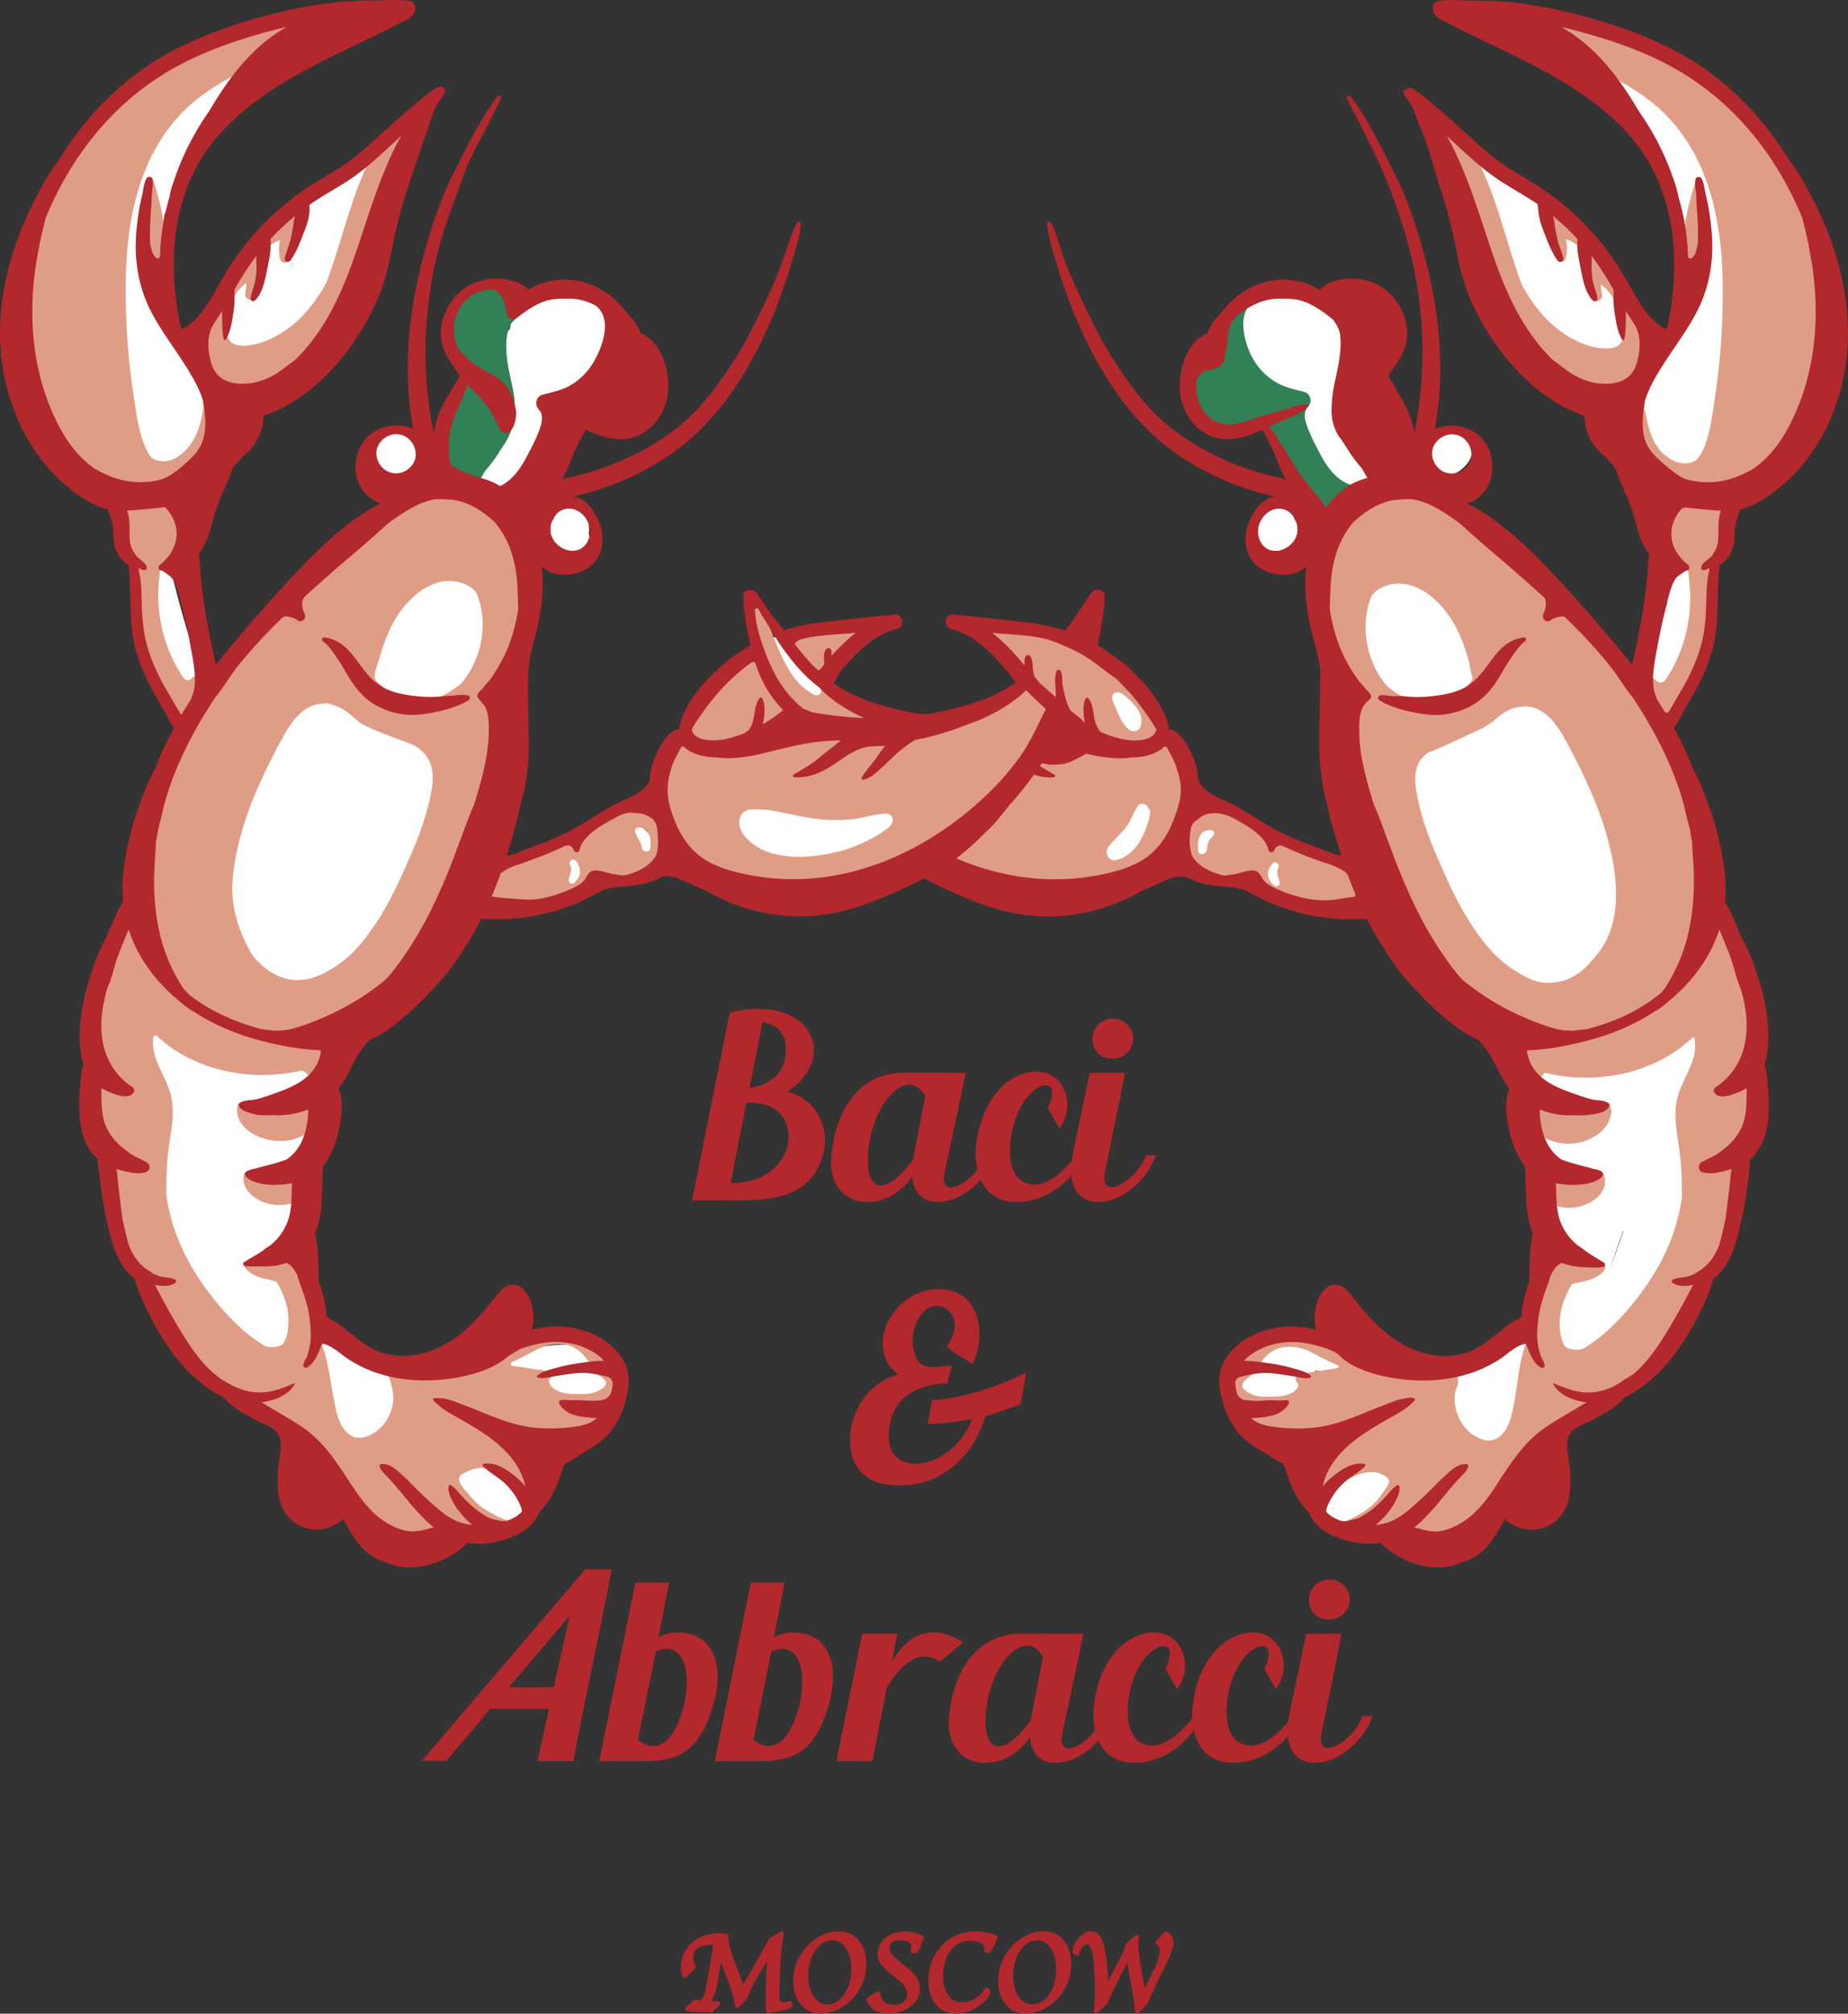 <svg width="123" height="134" fill="none" xmlns="http://www.w3.org/2000/svg"><rect width="100%" height="100%" fill="#333333" stroke="none"/><path d="M48.871 79.879c2.334.018 4.635-.17 5.641-2.307.529-1.086.529-2.323 0-3.308-.41-.763-1.142-1.373-2.129-1.63 1.293-.745 2.248-2.32 1.565-3.746-.757-1.656-3.14-2.1-5.37-1.505l-.2.961L46.06 79.88h2.812zm1.891-11.857c.854.136 1.536.662 1.536 1.748.033 1.577-.99 2.442-2.404 2.612l.868-4.36zm-1.09 5.378c4.091-.34 3.698 5.394-1.039 5.326l1.04-5.326zm24.354-2.953c.374 0 .7-.118.971-.374a1.24 1.24 0 00.425-.949c0-.373-.135-.68-.407-.95a1.254 1.254 0 00-.939-.39c-.391 0-.698.135-.971.39a1.407 1.407 0 00-.392.95c0 .392.12.696.358.95.254.255.58.373.955.373zm-13.31 7.837c.18 2.37 2.912 2.088 4.559.227.418.92 1.234 1.523 2.53 1.47 1.38-.05 2.566-.715 3.497-1.762.305 3.037 4.449 1.89 5.637-1.342h-.665c-.579 1.663-3.119 3.171-2.726 1.137.392-2.001.783-3.75 1.33-6.618h-2.353l-1.124 5.378a6.08 6.08 0 00-.08.49c-.822.96-1.946 1.892-3.056 1.462-.784-.305-1.227-1.323-.971-3.07.17-1.087.663-2.478 1.635-3.172.375-.273.733-.323.939-.188.204.136.254.68-.139 1.425l.786 1.374c.086-.134.17-.253.239-.405.51-.951.34-2.291-.529-2.97-.596-.476-1.483-.543-2.385-.17-1.533.629-2.437 2.308-2.763 3.937-.169.821-.183 1.64-.025 2.35-.905 1.161-2.495 1.834-2.19.261.394-1.95.751-3.462 1.28-6.055l.135-.647h-4.31c-3.053.103-4.4 2.835-4.636 5.566-.306 3.511 3.577 4.004 5.385 1.322zm-2.78-2.628c.597-2.75 2.609-4.58 3.648-2.698l-.819 4.208c-2.35 3.153-3.476 1.56-2.828-1.51zM57.4 93.179a5.192 5.192 0 00-.629 1.325 4.742 4.742 0 00-.206 1.356c0 .39.069.763.188 1.137.12.356.29.678.562.966.257.256.579.477.972.645.409.152 1.04.238 1.585.238.699 0 1.448-.12 2.095-.374a5.55 5.55 0 001.67-1.068 5.411 5.411 0 001.262-1.578c.29-.474.528-1.018.683-1.577.544-.153 1.788-.594 2.334-.781.119-.56.288-1.578.391-2.155-1.67.917-4.397 1.763-6.272 1.866-.084.51-.187 1.086-.29 1.58a15.716 15.716 0 002.965-.342c-1.396 3.513-5.555 3.954-5.555 1.206 0-2.393 1.55-3.46 3.904-3.58l.306-1.171c-1.346.085-2.18.409-2.52-.932a2.519 2.519 0 01-.103-.73c0-.272.05-.56.135-.847.818-2.766 3.886-1.17 2.129 1.253.36.289 1.16.797 1.722 1.156.938-1.868.564-4.99-2.25-4.99-.544 0-1.037.12-1.498.325-.46.219-.852.49-1.176.846-.324.358-.58.765-.784 1.172a3.21 3.21 0 00-.273 1.305c0 .374.086.747.255 1.103.17.356.427.663.802.934-1.039.272-1.79.83-2.403 1.712zm-18.455 11.256l-1.127 1.326c-3.22 3.785-6.561 7.686-9.749 11.417h1.637l2.931-3.461h3.902l-.767 3.478h2.387c.818-4.274 1.736-8.531 2.555-12.756-.605 0-1.157-.008-1.769-.004zm-2.083 7.841h-2.981l4.038-4.751c-.356 1.579-.715 3.156-1.057 4.751zm10.761-1.827c-.187-.508-.41-.949-.785-1.256-.409-.338-.971-.559-1.72-.559-.46 0-.886.119-1.297.304l.717-3.614h-2.25l-2.403 11.877h2.779c2.18 0 3.8-.322 4.772-3.648.358-1.085.425-2.205.187-3.104zm-1.944 2.07c-.17 1.645-1.208 4.8-3.22 3.256l1.193-5.87c.868-.423 1.516-.067 1.806.593.22.441.308 1.206.22 2.021zm8.845-3.325c-.409-.338-.97-.56-1.721-.56-.461 0-.886.119-1.294.305l.714-3.614h-2.25l-2.402 11.876h2.778c2.181 0 3.8-.322 4.772-3.647.357-1.086.426-2.205.186-3.105-.187-.508-.407-.949-.783-1.255zm-1.157 3.325c-.171 1.645-1.212 4.801-3.222 3.257l1.194-5.87c.868-.424 1.515-.068 1.805.593.223.441.306 1.206.223 2.02zm5.997-1.951l.358-1.85h-2.334l-1.722 8.484h2.402l.957-4.902c.868-1.409 2.129-2.716 3.51-1.714l1.584-1.309c-2.232-1.322-3.68-.49-4.755 1.291zm29.072-2.799c.375 0 .7-.117.973-.374.272-.253.425-.557.425-.949 0-.373-.137-.68-.41-.949a1.244 1.244 0 00-.937-.391c-.391 0-.697.135-.971.391a1.393 1.393 0 00-.392.949c0 .392.12.696.358.949.254.257.58.374.954.374zm2.25 6.429c-.578 1.661-3.119 3.172-2.726 1.137.392-2.001.783-3.751 1.33-6.618h-2.352l-1.125 5.378a6.29 6.29 0 00-.08.491c-.822.96-1.946 1.891-3.056 1.461-.784-.305-1.225-1.323-.971-3.069.17-1.087.663-2.479 1.635-3.173.375-.273.733-.323.937-.188.206.136.256.68-.137 1.427l.786 1.373c.086-.135.17-.254.237-.406.512-.951.342-2.291-.526-2.969-.598-.477-1.484-.544-2.386-.17-1.535.628-2.437 2.307-2.762 3.936a6.216 6.216 0 00-.13 1.532c-.837 1.037-2.055 2.174-3.261 1.707-.785-.305-1.227-1.323-.971-3.069.17-1.087.665-2.479 1.636-3.173.376-.273.733-.323.936-.188.204.136.258.68-.135 1.427l.782 1.373c.086-.135.171-.254.239-.406.512-.951.343-2.291-.528-2.969-.597-.477-1.482-.544-2.384-.17-1.536.628-2.439 2.307-2.761 3.936-.17.821-.187 1.64-.025 2.35-.907 1.161-2.496 1.834-2.191.26.391-1.95.75-3.46 1.277-6.054l.139-.647H67.8c-3.05.103-4.397 2.835-4.635 5.566-.308 3.512 3.577 4.004 5.385 1.323.179 2.369 2.91 2.088 4.56.227.417.919 1.233 1.522 2.528 1.469 1.548-.055 2.852-.885 3.823-2.156.29 1.29 1.16 2.222 2.756 2.156 1.38-.049 2.566-.715 3.497-1.762.306 3.037 4.448 1.89 5.637-1.342h-.665zm-22.085.289c-2.352 3.155-3.476 1.56-2.83-1.509.597-2.75 2.608-4.581 3.648-2.699l-.818 4.208z" fill="#B2282D"/><path d="M9.514 30.454c.073.247.146.49.226.732.15.46.56.802 1.059.802.026 0 .055 0 .083-.004.345.314.904.361 1.313.137a2.74 2.74 0 00.299-.195c.037.002.074.004.112.002.797-.036 1.5-.44 1.91-1.127.411-.688.406-1.489.258-2.254a6.77 6.77 0 00-1.83-3.465.483.483 0 00-.253-.142 34.077 34.077 0 00-2.34-5.229 57.4 57.4 0 00.037-1.762c.035-.197.07-.391.1-.584.175-1.038.321-2.08.467-3.122.185-.271.365-.54.516-.829.297-.565.573-1.131.827-1.716.46-1.052.913-2.112 1.509-3.099.556-.918 1.207-1.77 1.907-2.587.743-.864 1.617-1.659 2.252-2.604.416-.622-.424-1.49-1.053-1.049-.732.515-1.376 1.183-1.979 1.863-.02-.003-.039-.009-.057-.012-.36-.218-.85-.236-1.23.117a29.445 29.445 0 00-2.258 2.356 33.04 33.04 0 00-1.718 1.63.59.59 0 00-.104.742 26.25 26.25 0 00-.431.65c-.273.425-.166.865.112 1.168l-.052.098c-.408-.013-.824.237-.922.658-.18.769-.387 1.513-.512 2.292-.126.763-.226 1.53-.304 2.298a31.828 31.828 0 00-.144 4.473c.117 3.034.564 6.141 1.537 9.024.114.338.355.61.663.738zm1.642 6.666c-.302-1.145-.405-2.38-.827-3.49-.114-.3-.509-.306-.62 0-.41 1.107-.33 2.409-.295 3.569.043 1.275.257 2.546.541 3.79.557 2.42 1.367 4.766 2.174 7.112.196.57.769.946 1.379.782.555-.153.98-.803.783-1.375-.798-2.291-1.585-4.593-2.233-6.933-.319-1.145-.596-2.303-.902-3.454zm19.489-3.793c.155.1.312.17.468.214-.028.39.162.788.51.993.542.314 1.091.073 1.438-.375a25.258 25.258 0 002.259-3.487c.242-.028.447-.179.603-.38.151-.2.324-.38.486-.57.23-.272.386-.6.58-.895.31-.47.606-.937.973-1.364.79-.915 1.748-1.684 2.396-2.718.6-.956.868-2.235.496-3.325-.414-1.213-1.504-1.927-2.768-1.994a3.596 3.596 0 00-.821.056c-.582-.214-1.276-.17-1.808.144-.661.388-1.058 1.046-1.38 1.716a1.13 1.13 0 00-.12.512 3.67 3.67 0 00-.48.726c-.617 1.24-.777 2.523-.557 3.883.049.29.098.676.06.903a3.244 3.244 0 01-.202.61c-.267.557-.633 1.054-.928 1.593-.288.526-.552 1.084-.67 1.673l-.535.245c-.773.355-.617 1.443 0 1.84zm6.35-.152c-.66.163-1.025.775-1.14 1.402-.136.731-.16 1.373.328 1.978a.73.73 0 00.253.195c.188.214.418.386.669.467.206.066.404.082.59.055a.748.748 0 00.833.26c.843-.27.95-1.156.694-1.892-.013-.032-.023-.066-.038-.096.018-.115.027-.227.025-.337-.021-1.12-.973-2.34-2.215-2.032zM25.46 29.076a1.42 1.42 0 00-.719.957c-.146.662.175 1.366.733 1.74.587.395 1.373.374 1.971.01.676-.416 1.117-1.26.882-2.044-.236-.803-1.17-1.573-2.04-1.334a1.34 1.34 0 00-.827.671zm4.591 20.757c.182-.67-.355-1.582-1.14-1.491-.16.017-.313.05-.457.086.007-.122.01-.247.003-.372a1.244 1.244 0 00-.295-.758c.187-.01.36-.063.521-.148.171.173.397.292.64.33.1.217.289.405.49.486.436.174.864.009 1.126-.368.783-1.126 1.291-2.385 1.663-3.705a.846.846 0 00.021-.092c.262-.788.493-1.583.712-2.385a1.058 1.058 0 00-.41-1.131 1.033 1.033 0 00-.718-1.047.987.987 0 00-.413-.574 1.03 1.03 0 00-.39-.63c-.316-.236-.828-.308-1.184-.092-.314-.179-.71-.215-1.033-.002l-.05.035a1.154 1.154 0 00-.863-.178c-.712.147-1.124.74-1.492 1.31l-.123.2a.876.876 0 00-.626.422 16.995 16.995 0 00-1.352 2.624.38.38 0 00-.3.24c-.213.622-.417 1.24-.561 1.883-.052.235-.112.464-.166.694a1.05 1.05 0 00-.311.12 1.135 1.135 0 00-.436-.327c-.557-.223-1.069-.005-1.412.46-.075.101-.15.204-.22.306-.2-.127-.454-.129-.65.118-.808 1.01-1.571 2.034-2.245 3.137-.669 1.102-1.213 2.246-1.718 3.43-1.027 2.409-2.009 4.959-2.3 7.574a8.556 8.556 0 00.633 4.362c.087.206.237.35.418.442.007.392.055.785.15 1.176.092.384.35.634.658.752.106.245.3.445.59.562.114.044.233.072.354.082.146.13.318.228.484.275.551.15 1.017-.123 1.341-.543l.054-.071c.192.037.395.036.587-.007l.007.005c1.604.769 2.844-.7 3.762-1.928a.938.938 0 00.304-.232c1.55-1.806 2.85-3.777 3.796-5.964.477-1.103.89-2.23 1.2-3.39.238-.892.524-1.907.455-2.863.34-.924.64-1.86.896-2.813zm13.561 6.182a.899.899 0 00-.465-.59l-.117-.124c-.534-.522-1.235-.821-1.92-.373-.5.327-.873.829-1.371 1.17-.26.18-.585.417-.916.581a1.15 1.15 0 00-.407-.228.999.999 0 00-1.176.563c-.123.281-.068.582-.146.87-.087.315-.281.545-.475.803-.523.698.452 1.442 1.1 1.093.001.002.005.005.005.009l.07-.057a2.725 2.725 0 00.765-.939l.19-.226c.033-.005.069-.01.102-.02.491-.133.993-.44 1.422-.708.445-.274.868-.586 1.266-.92.011.084.027.167.045.254.21.96 1.76.972 1.963 0 .056-.267.107-.501.088-.753.01-.125.01-.258-.023-.405zm14.653-2.423c-.667.04-1.333.103-2 .15-1.257.093-2.553.169-3.809-.012a8.902 8.902 0 01-1.602-.395c-.582-.2-1.12-.561-1.758-.536-.823.03-1.567.64-1.6 1.489-.027.689.423 1.259.99 1.604.557.34 1.245.554 1.873.77.971.718 2.2.861 3.384.812.066-.004.13-.008.194-.01.15 0 .297-.006.437-.028 1.003-.076 2.007-.237 2.964-.536 1.008-.32 3.186-.997 2.79-2.426-.241-.87-1.116-.928-1.863-.882zm-6.45-9.322c.197.527.425 1.055.743 1.52.644.952 1.655 1.538 2.34 2.43.302.392.75.62 1.243.406.471-.207.674-.671.574-1.167-.135-.675-.706-1.164-1.22-1.575-.477-.382-.943-.766-1.373-1.205-.742-.751-1.324-1.945-2.407-2.264-.274-.08-.609.203-.497.493.184.462.422.894.596 1.362zM26.98 91.581a12.1 12.1 0 01-.774-.144 1.27 1.27 0 00-.226-.106 39.444 39.444 0 01-2.506-.965 22.277 22.277 0 00-2.379-1.452.966.966 0 00-.855-.039c-.274-2.323-.637-4.64-.938-6.957a1.069 1.069 0 00-.064-.26l-.007-.413c.29-1.004.571-2.011.84-3.02a.89.89 0 00.165-.384c.059-.304.116-.61.172-.915.255-1.011.497-2.024.717-3.04.267-1.231.575-2.44.013-3.632-.283-.603-1.021-.599-1.477-.246a1.009 1.009 0 00-.231-.029.974.974 0 00-.366.076 2.066 2.066 0 00-.214-.345c-.416-.54-1.09-.568-1.485-.191a1.185 1.185 0 00-.56-.089l-.11-.625c-.191-1.032-1.8-.763-1.806.243-.002.304-.004.607-.008.912a.964.964 0 00-.238-.002c-.181-.489-.658-.643-1.082-.53-.25-.768-.604-1.422-1.542-1.533-.336-.04-.688.22-.846.537a4.782 4.782 0 00-.767-1.424c-.573-.726-1.772.064-1.516.878.292.939.58 1.883.865 2.825.066.469.132.942.188 1.414.017.603.048 1.199.114 1.79.063.564.134 1.127.205 1.69a.844.844 0 00-.13.489c.013.407.034.815.059 1.222a.803.803 0 00-.552.835c.121 2.272.808 4.435 1.639 6.538.75 1.899 1.414 4.021 3.136 5.27.443.322.914.122 1.197-.237.28.244.608.414 1.017.435.027.002.055.002.084.002a.987.987 0 00.51.32c.212.41.778.498 1.207.329.03.129.058.26.087.389.154.708 1.001.852 1.524.545.112.1.228.2.338.303.084.076.166.152.247.228-.023.197.01.41.114.618.836 1.658 1.99 3.308 4.033 3.391a.87.87 0 00.818-.416c.17.043.35.045.529-.003.409-.114.843-.569.782-1.022-.015-.12-.032-.237-.048-.356a2.767 2.767 0 00-.042-.839c.057-.022.114-.04.169-.064.434-.167.766-.512.766-1 0-.42-.32-.93-.766-1.001zm8.694-1.89c-.213-.142-.487-.195-.802-.103a2.463 2.463 0 00-1.076.641 1.063 1.063 0 00-.297.717c-.925 1.196-1.65 2.533-1.512 4.109.058.69.23 1.35.43 2.004a1.09 1.09 0 00-.165-.078c-.192-.711-1.453-.809-1.62.025a31.3 31.3 0 00-.098.402c-.045.16-.098.315-.159.468-.13.263-.261.522-.37.795-.128.324.116.717.413.835l.044.016a.943.943 0 00.461.296c.032.342.287.634.601.781a.974.974 0 00.438.277l.018.132c.06.392.565.763.96.728a2.435 2.435 0 001.075-.358c.414-.025.841-.289.925-.721.354-1.855-.504-3.444-.863-5.215-.203-.994.094-1.853.594-2.634.15.354.484.64.98.683l.242.016c.013.004.023.01.034.014a5.04 5.04 0 002.471.25c.398.012.791-.03 1.158-.232 1.1-.61 1.181-2.054.468-2.987-1.021-1.334-2.773-1.157-4.35-.86zm41.529-37.705c-.743-.2-1.346.205-1.764.786-.353.489-.675.995-1.037 1.477-.23.304-.47.602-.717.892-.077.068-.153.14-.232.215-.585.338-1.008 1.055-1.415 1.553-.364.444-.436 1.068 0 1.501.4.4 1.11.416 1.508 0 .34-.352.667-.717.985-1.087.1-.04.201-.087.303-.144.496-.277.888-.683 1.272-1.094.401-.432.76-.908 1.108-1.386.388-.532.749-1.103.695-1.789-.032-.423-.277-.807-.706-.924zm-.146 1.882l.006-.01c.056-.213.254-.018-.006.01zm-3.3-5.571c.306.416.624.823.935 1.234.28.365.678.595 1.151.468.411-.114.78-.539.75-.98-.061-.86-.37-1.77-1.041-2.353a4.28 4.28 0 00-.701-.488 3.751 3.751 0 00-.344-.4c-.86-.863-2.129.226-1.625 1.248.22.45.58.866.875 1.271zm6.103 6.398c-.419.418-.709 1.095-.882 1.645-.304.969.96 1.608 1.653.957.237-.223.386-.512.363-.845a1.23 1.23 0 00-.044-.239c.008-.174.017-.35.03-.522.007-.123.044-.27.042-.395a.49.49 0 00.09-.358c-.109-.65-.867-.627-1.253-.243zm5.692 1.91c-.142-.32-.587-.553-.928-.531-.304.017-.543.102-.762.313-.09.088-.172.207-.23.338a.34.34 0 00-.21.483c.083.17.12.351.21.523.09.164.17.333.25.503.117.242.226.487.35.726a2.686 2.686 0 00.153.283c.04.071.091.133.148.191l.005.007v-.001a1 1 0 00.947.25c.446-.121.667-.505.715-.936.043-.363-.112-.75-.22-1.096a9.288 9.288 0 00-.428-1.053zm9.898 2.396c-.039.39-.078.776-.114 1.163-.048.48.281.801.682.923.032.335.263.63.562.777l-.043.438c-.087.875 1.142 1.21 1.672.71l.032.083c.07.39.386.645.748.735a.95.95 0 00.268.264l.148.954c.067.441.581.758.998.758l.016-.002c.316.648 1.261.746 1.693.137a.879.879 0 00.553.459c.107.352.472.633.82.676a.95.95 0 00.918-.407c.299-.038.589-.202.721-.47.007-.012.014-.028.021-.043.315-.013.614-.16.756-.463l.066-.147c.381.1.815-.02 1.087-.441 1.307-2.017 1.919-4.473 1.681-6.866-.039-.401-.24-.764-.617-.924.017-.435.026-.873.026-1.31a.956.956 0 00-.412-.802c.019-.746-.04-1.488-.264-2.196-.163-.517-.72-.774-1.201-.7a.963.963 0 00-.227-.232l.009-.363a.962.962 0 00-.466-.848c.014-.37.023-.74.021-1.112 0-.247-.103-.483-.263-.672.003-.027.003-.056.007-.082.051-.547.162-1.148.05-1.691-.141-.677-.619-1.047-1.29-1.125-.279-.033-.598.14-.797.378a.853.853 0 00-.347-.227l-.019-.673c-.038-1.317-2.067-1.326-2.062 0 .002.264.003.532.007.795a3.141 3.141 0 00-.068-.138c-.311-.604-1.133-.563-1.528-.115a.966.966 0 00-.52-.055c.012-.32.012-.641 0-.962.072-.975.003-1.962-.197-2.93a.978.978 0 00-.475-.632 12.455 12.455 0 00-.675-1.603c-.152-.3-.475-.487-.813-.536a5.066 5.066 0 00-.803-1.213.94.94 0 00-1.017-.273c-.043-.103-.082-.21-.123-.31-.205-.512-.686-.87-1.26-.712-.42.113-.707.49-.743.903a.974.974 0 00-.051.032c-.449-.193-.929-.025-1.25.4-.104.138-.168.29-.204.453a1.117 1.117 0 00-.653.362c-.47.526-.222 1.262-.13 1.886.163 1.078.422 2.144.773 3.176.18.868.407 1.729.7 2.563.216.607.554 1.194 1.235 1.358.719.173 1.44-.188 1.841-.782.025-.036.046-.073.071-.11.152.25.411.401.694.453-.15.083-.281.209-.377.366a1.068 1.068 0 00-.285-.04.947.947 0 00-.81.423.464.464 0 00-.147.281l-.002.015c-.035.097-.06.201-.07.308a36.92 36.92 0 00-.063.492 82.947 82.947 0 00-.285 1.907c-.13.956-.297 1.89-.304 2.85-.001.291.13.559.333.748-.007.427.21.83.619.995-.055.51-.112 1.015-.166 1.522-.058.52.335.85.783.94.1.232.297.421.53.524zm14.308-11.116c.445.12 1.098-.067 1.293-.524.632-1.477 1.167-2.982 1.551-4.544a26.35 26.35 0 00.456-2.247c.128-.798.341-1.702.272-2.51-.048-.57-.404-1.06-1.003-1.132-.548-.066-1.133.257-1.27.823-.073.31-.112.629-.143.95l-.172.48a45.075 45.075 0 00-.813 2.471c-.503 1.668-.895 3.393-1.011 5.135-.032.493.379.973.84 1.098zm-24.35-14.593c-.78-.002-1.341.618-1.718 1.225-.399.645-.568 1.507-.145 2.186.422.676 1.379 1.02 2.06.494.27-.206.402-.47.426-.726.46-.46.803-1.086.827-1.585.04-.825-.595-1.589-1.45-1.594zm10.195-1.107c.27.238.678.264.943 0a.7.7 0 00.174-.637c.43-.142.82-.496 1.048-.855.338-.539.313-1.196-.114-1.675a1.593 1.593 0 00-1.63-.468c-.586.174-1.015.74-1.116 1.325-.077.442.014 1.013.307 1.388.004.343.125.689.388.922zm-12.978-9.039c-.078.298-.109.594-.05.861.086.395.303.636.573.75-.002.01-.005.017-.009.027-.15.41.11.804.424 1.036.459.339.955.294 1.431.079.102.072.205.123.314.16-.007.181.005.362.046.532.105.43.377.765.733.945-.021.168-.043.339-.059.51-.034.39.284.79.628.927a.819.819 0 00.135.044c.01.122.021.242.037.363.048.356.265.704.56.892.003.161.004.324.013.487a1.085 1.085 0 001.14 1.023c.164.376.586.576.997.567a6.404 6.404 0 01-.082.232c-.21.544.233 1.183.758 1.327.606.166 1.124-.206 1.332-.753.357-.947.384-1.965.16-2.948a.937.937 0 00-.341-.547l.007-.257c.01-.476-.344-.896-.79-1.024a4.39 4.39 0 00.01-.304.943.943 0 00-.279-.678 4.03 4.03 0 00.054-1.332c-.049-.37-.201-.702-.514-.884a7.3 7.3 0 00.124-.63 1.295 1.295 0 00-.036-.593c.082-.26.15-.521.201-.79a1.165 1.165 0 00-.11-.783c.02-.03.04-.062.056-.092.451-.795-.331-1.702-1.14-1.479a1.055 1.055 0 00-.647-.39c-.21-.465-.822-.78-1.314-.465-.07.044-.135.09-.201.135a1.059 1.059 0 00-.297-.26 1.07 1.07 0 00-.541-.167 1.04 1.04 0 00-.062-.073.8.8 0 00-.828-.175.757.757 0 00-.188-.206c-.23-.17-.624-.25-.875-.061-.59.444-1.078 1.037-1.286 1.737-.408.526-.621 1.13-.449 1.794.054.21.19.368.365.463zm32.615-10.84c-.059-.588-.464-1.093-1.099-1.093-.007 0-.016 0-.023.002a12 12 0 00-1.244-2.146c-1.243-1.72-2.739-3.266-4.173-4.828-.398-.437-1.145-.403-1.553 0a1.023 1.023 0 00-.309.797c-.096.125-.121.292.005.466.281.39.581.77.818 1.188.258.454.482.882.806 1.293.566.712 1.174 1.387 1.743 2.093.116.145.23.29.34.438-.023.198.005.412.105.63a15.782 15.782 0 011.286 4.875c.167 1.62.39 3.34.045 4.939-.32 1.475-1.258 2.523-2.099 3.73-.797 1.15-1.825 3.188-.618 4.415a1.6 1.6 0 00.831.448c.121.485.359.923.754 1.288.192.27.493.405.808.41.009.337.133.643.434.866.365.271.868.326 1.272.089 1.458-.857 1.713-2.653 1.957-4.172.28-1.757.423-3.526.466-5.304.083-3.483-.234-6.959-.552-10.424z" fill="#fff"/><path d="M97.23 12.236c.11.064.218.13.328.195.189.12.372.244.55.374-.29.31-.406.768-.132 1.255 1.055 1.874 1.825 3.901 2.989 5.714.608.953 1.341 1.833 2.207 2.563.481.405.988.78 1.503 1.144.518.364 1.007.72 1.616.919.311.104.647.032.912-.145l.02.02c.345.355.938.42 1.359.173.455-.264.607-.769.516-1.26-.52-2.838-2.384-5.322-4.294-7.406-1.9-2.072-4.177-3.783-6.623-5.17-1.053-.607-2.005 1.015-.952 1.624zM87.538 91.2a11 11 0 01.786.225c.057.206.151.39.292.54a.9.9 0 00.078.087c.288.28.614.349 1 .264.291-.062.528-.301.638-.58a.931.931 0 00.381-.536c.12-.425-.073-.942-.47-1.154-.909-.487-1.939-.66-2.931-.895-.513-.122-1.046-.276-1.578-.237-.537.04-1.04.24-1.507.505-.727.415-1.405 1.078-1.33 1.921-.618.553-.918 1.47-.203 2.098.313.277.76.386 1.217.374.234.206.53.34.875.362.557.031 1.078-.223 1.512-.594a1.16 1.16 0 00.453-.462c.157-.19.296-.391.408-.586.23-.398.468-.882.379-1.332zm3.598 5.745a1.45 1.45 0 00-.504.105 2.048 2.048 0 00-.176.012 1.352 1.352 0 00-.815.168 1.242 1.242 0 00-.576.783l-.045.023c-.6.1-1.152.418-1.489.942-.453.708-.384 1.647.212 2.249.543.551 1.438.696 2.158.457.747-.25 1.338-.809 1.857-1.378.285-.311.64-.65.703-1.082a1.11 1.11 0 00-.016-.4c.012-.055.027-.106.035-.16.167-.904-.354-1.744-1.344-1.719zm10.636-7.721c-.236-.27-.629-.413-.994-.198-1.699.993-3.437 1.92-5.164 2.867-.62.338-.454 1.21.057 1.485a17.64 17.64 0 00-.778.845c-.275.319-.37.76-.147 1.139.2.341.676.568 1.065.431.022-.006.045-.015.066-.022a.987.987 0 00.32.522c-.26.653.342 1.443 1.043 1.435.16-.002.31-.03.454-.075.07.078.154.149.245.207.26.445.87.72 1.323.383.456-.339.81-.659 1.128-1.13.255-.383.455-.802.644-1.22.16-.36.196-.747.052-1.079l.208-.357a1 1 0 00-.041-1.14c.083-.094.167-.189.252-.282.3-.328.392-.792.209-1.183l.08-.073a.844.844 0 00.286-.766c.185-.094.374-.186.557-.28.422-.214.544-.803.315-1.19-.258-.441-.749-.496-1.18-.319zM15.231 19.645c-.437.692-.845 1.422-1.149 2.18-.303.754-.479 1.517-.62 2.314-.081.462.604.853.83.347.064-.138.128-.278.194-.416.03.412.28.761.617.935a.878.878 0 00.044.13c.221.498.717.714 1.25.608.666-.133 1.325-.655 1.85-1.06.455-.357.832-.785 1.187-1.237.801-1.016 1.454-2.125 2.073-3.254a51.95 51.95 0 001.86-3.758c.296-.664.58-1.333.853-2.008.224-.558.428-1.103.418-1.684.797-.703 1.375-1.557 1.672-2.624.078-.29-.281-.475-.491-.283-.43.39-.947.628-1.45.911-.413.229-.83.466-1.236.716a.985.985 0 00-.148.076 3.2 3.2 0 00-.18.127c-1.035.664-2.052 1.346-2.95 2.189a17.008 17.008 0 00-2.761 3.386c-.698.74-1.32 1.55-1.863 2.405zm3.933-1.676c.107-.168.217-.33.33-.494a.338.338 0 00.033-.026.127.127 0 00-.012.019c-.121.172-.242.346-.364.517.004-.003.008-.01.013-.016z" fill="#fff"/><path d="M113.849 68.338c.116-1.064-1.551-1.465-2.015-.544-.043.088-.093.175-.137.264-.522-.184-1.196.003-1.401.565a1.039 1.039 0 00-.647.093.832.832 0 00-.252.125c-.431-.16-.965.037-1.258.43-.148.2-.292.404-.433.607a.941.941 0 00-.138-.047c-.614-.17-1.112.203-1.333.741a1.136 1.136 0 00-.754.016.81.81 0 00-.459-.448c-.371-.148-.85-.047-1.072.305-.159-.402-.513-.703-.993-.703-.566 0-1.096.49-1.076 1.071l.062 1.767c.011.303.128.547.304.725.034.175.071.354.107.53.005.645-.044 1.297-.007 1.93.075 1.278.324 2.55.573 3.803.224 1.124.482 2.272.64 3.427-.106.559-.215 1.115-.315 1.676-.242 1.373-.628 3.235.062 4.544l-.063.34c-.079.453-.178.937-.065 1.392.093.375.319.712.628.933.171.365.53.6 1.032.668 1.512.2 2.62-1.44 3.421-2.472a21.987 21.987 0 002.181-3.405 22.888 22.888 0 002.369-7.77 20.15 20.15 0 00.144-2.223c.007-.563.007-1.114-.222-1.544.393-1.87.82-3.735 1.282-5.589.097-.388.002-.712-.197-.944.012-.086.023-.175.032-.263zm-6.71 16.149l.105-.31c.258-.752.521-1.503.788-2.254.007.003.014.009.022.014-.298.85-.602 1.704-.915 2.55z" fill="#fff"/><path d="M10.517 32.865a.166.166 0 01.05.003c.23.066.478.11.745.133.35.03.663-.212.813-.52a.15.15 0 01.069-.068l.083-.035c1.17-.531 2.101-1.544 2.63-2.702.26-.572.46-1.165.567-1.785.066-.37.167-.787.066-1.155a1.148 1.148 0 00-.059-.159.136.136 0 01.159-.19c1.163.29 2.513-.099 3.488-.798 1.939-1.396 3.168-3.423 4.075-5.6l.01-.017c.28-.462.531-.94.75-1.436.238-.546.555-1.2.482-1.81a.12.12 0 01.004-.051c.048-.168.094-.338.131-.51a.748.748 0 00.018-.197.086.086 0 01.006-.044 60.54 60.54 0 011.003-3.092c.186-.512.368-1.025.588-1.521.235-.527.397-1.087.671-1.59.432-.786-.688-1.413-1.192-.694-.241.347-.542.659-.76 1.022-.227.382-.414.79-.595 1.196-.372.822-.68 1.662-.96 2.52-.53 1.614-.981 3.252-1.563 4.845-.024.07-.051.138-.076.207a10.749 10.749 0 01-.235.409c-.6.987-1.341 1.915-2.277 2.607-.846.625-1.91 1.146-2.986 1.174-.442.01-.85-.1-1.043-.533-.114-.259-.135-.547-.208-.816l-.004-.071c.08-.386.205-.744.06-1.142-.06-.17-.218-.271-.401-.229-.927.216-1.173 1.585-1.244 2.38-.087.99.102 2.068.75 2.851.103.124.21.234.327.335.06.051.06.14.007.198l-.002.002c-.15.165-.336.313-.455.501a.99.99 0 00-.14.367.13.13 0 01-.069.09c-.148.071-.197-.246-.306.423-.184 1.139-.553 2.203-1.524 2.93-.552.412-1.042.479-1.647.307a1.904 1.904 0 01-.237-.144c-.231-.27-.336-.511-.46-.812-.442-1.075-.577-2.307-.752-3.446a46.192 46.192 0 01-.503-7.46c.05-4.46 1.036-9.125 4.671-12.075.918-.744 1.954-1.346 3.002-1.883 1.035-.53 2.276-1.01 3.1-1.847.09-.093.1-.225.052-.33-.032-.066.005-.148.072-.174l.022-.01c.546-.226.355-1.026-.251-.902-.93.191-1.864.338-2.777.618-.914.28-1.814.643-2.693 1.018-1.683.717-3.277 1.619-4.675 2.803a15.928 15.928 0 00-3.143 3.65.136.136 0 01-.133.062c-.244-.036-.498.06-.655.349-.317.59-.59 1.193-.829 1.813-.825 1.836-1.585 3.685-2.033 5.668-.594 2.62-.739 5.376-.103 8.002.562 2.318 1.737 4.555 3.671 6.017 1.38 1.043 3.147 1.55 4.848 1.348z" fill="#E09D86"/><path d="M10.357 18.306c.3.184.847.03.898-.363.068-.49-.135-.903-.208-1.383-.071-.459-.064-.926-.12-1.385a13.231 13.231 0 00-.257-1.514c-.037-.154-.076-.33-.126-.5a8.925 8.925 0 00-.292-1.003c-.035-.101-.089-.306-.178-.319-.07-.083-.261.048-.28.184-.008.034-.012.067-.017.103a.24.24 0 00-.016.097v.027a6.771 6.771 0 00-.04.598c-.031.314.003.648 0 .94 0 .573-.013 1.143-.033 1.715-.027.87-.196 2.272.669 2.803zm8.3-1.038c.086.268.402.278.557.073.43-.565 1.537-3.373.169-3.182-.14.02-.678.497-.624.625a.79.79 0 01.024.08.451.451 0 00-.124.021 2.329 2.329 0 00-1 .582c-.211.218-.509.604-.373.921.035.083.094.144.19.146.268.003.475-.21.697-.337.15-.085.3-.154.458-.21l-.006.024c-.068.386-.089.882.032 1.258zm-1.525 2.408c.203-.5.256-1.084.115-1.61.1-.198.068-.436.018-.673-.053-.26-.144-.586-.391-.724-.04-.021-.103-.013-.125.032a1.042 1.042 0 00-.066.418c-.019-.02-.037-.04-.058-.057-.06-.048-.167-.071-.224 0a.819.819 0 00-.164.55c-.717.539-1.283 1.377-1.092 2.304.028.142.231.155.3.04.264-.443.548-.833.949-1.122a2.63 2.63 0 01-.066.62c-.123.533.606.705.804.222zm-4.354 25.448a.811.811 0 01-.058.058.335.335 0 01-.5-.069 11.345 11.345 0 01-.464-.742 9.682 9.682 0 01-.952-2.47 10.198 10.198 0 01-.269-2.573c.01-.466.086-.92.114-1.383a1.1 1.1 0 00.004-.083c0-.103.053-.198.135-.262.422-.335.697-.871.857-1.365.246-.746.22-1.617-.135-2.322l-.016-.032a1.06 1.06 0 00-.023-.12c-.087-.315-.366-.55-.676-.622a.831.831 0 00-.635.12.34.34 0 01-.254.05 1.401 1.401 0 00-.232-.023c-.764-.012-1.451.58-1.663 1.291-.23.77.043 1.638.415 2.323.133.245.313.473.526.65a.308.308 0 01.085.308.277.277 0 00.002.1c.002.001.01.044.014.048.006.042.008.083.017.125a.4.4 0 00.076.169c.009.015.018.035.014.022.01.023.02.045.03.063a.348.348 0 01.05.235c-.023.193-.037.383-.055.568a11.21 11.21 0 00.157 2.897c.17.96.48 1.886.89 2.77.415.893 1.011 1.68 1.397 2.587.257.597 1.12.459 1.413 0 .206-.319.388-.652.585-.972.004-.01.01-.02.016-.029a.98.98 0 00.12-.194.861.861 0 00.083-.447l.02-.046c.26-.609-.671-1.078-1.088-.63zM41.25 91.475c-.113-.427-.458-.91-.915-1.014.015-.032.032-.066.046-.103.114-.296-.082-.616-.319-.776-.594-.407-1.18-.76-1.89-.93-.668-.16-1.386-.113-2.055.011-.724.137-1.434.284-2.1.608-.323.157-.642.319-.965.466-.345.152-.731.292-.923.634-.102.182-.063.465.132.575a1.162 1.162 0 00-.25-.01c-.055-.113-.372-.25-.476-.3-.38-.179-.767-.163-1.17-.096-.68.114-1.358.27-2.036.404a.904.904 0 00-.287.108c-.279-.364-.734-.567-1.22-.434-.573.156-1.174.339-.966.928.196.556.38 1.21.313 1.783.014-.141-.026.132-.035.176-.034.147-.075.29-.121.43a4.597 4.597 0 00-.082.198 4.901 4.901 0 01-.181.335c-.047.08-.1.157-.153.234.02-.03-.144.172-.17.2-.088.094-.184.18-.28.27l-.054.054c-.012.005-.03.016-.062.035-.222.137-.438.266-.589.314a2.358 2.358 0 01-.432.108c.044-.004-.349-.029-.283-.011-.343-.067-.672-.328-.88-.637-.335-.503-.454-1.065-.572-1.65-.298-1.465-.398-2.824-.966-4.219-.005-.01-.067-.22-.073-.23.088-.549.203-1.105.145-1.624-.128-1.154-.546-2.396-1.372-3.25-.482-.497-1.03-.578-1.692-.57-.64.01-1.204.09-1.784.415-.236.135-.516-.009-.26.402.236.377.826.666 1.258.765.239.053.372.08.607.141.06.015.133.032.2.05a.26.26 0 01.116.105c.372.678.62 1.252.716 2.033.067.536.03 1.33-.208 1.82a.736.736 0 01-.209.275c.011-.013-.142.052-.105.045a7.524 7.524 0 01-.206.057c-.131.035-.133.028-.338.04-.012 0-.023.003-.036.003a.921.921 0 01-.52-.128c-.94-.57-1.776-1.317-2.544-2.165-1.397-1.541-2.658-3.422-3.357-5.444a12.977 12.977 0 01-.59-2.495 5.9 5.9 0 00.017-.46c0-.611.025-1.222.073-1.83.108-1.328.512-2.665.276-3.996-.194-1.095-.91-2.001-1.162-3.074a2.994 2.994 0 01-.053-1.008c.012-.12.158-.179.247-.095a9.07 9.07 0 001.86 1.333c2.33 1.243 5.099 1.546 7.666.98a.358.358 0 01.347.106c.288.322.823.458 1.238.244.425-.222.742-.533.932-.91.341-.192.582-.524.582-.967 0-.508-.339-.92-.792-1.075a1.647 1.647 0 00-.128-.122c.423-.117.838-.282 1.111-.594.11-.127.186-.283.223-.447 5.096-2.988 7.923-8.745 8.987-14.393.37-1.956.54-3.953.658-5.938.032-.508-.33-.894-.772-1.032 1.35-.985 1.89-2.634 2.211-4.22.598-2.96.751-7.923-2.928-8.946-.918-.255-1.821-.207-2.7.004-1.174.012-2.304.316-3.106 1.292a.918.918 0 00-.203.436c-.681.39-1.332.84-1.951 1.33-1.036.814-1.994 1.733-2.907 2.684-.418.437-.806 1.047-.916 1.66a1.314 1.314 0 00-.117.083c-.159.127-.315.258-.47.387a.291.291 0 00-.292-.048c-.567.224-.909.806-1.35 1.164-.178.141-.34.308-.457.501-.208.345-.804.792-1.016 1.335-2 2.3-3.543 4.964-4.724 7.778-.998 2.381-1.72 4.96-1.653 7.559.04 1.643.429 3.217 1.183 4.629a.301.301 0 00-.054.217c.057.383.066.796.104 1.196a8.102 8.102 0 01-.888-.836c-.386-.421-.77-.777-1.037-1.294l-.005-.01c.017-.256.03-.513.028-.77-.002-.467-.631-.625-.871-.235-.698 1.135-1.077 2.44-1.465 3.706-.382 1.247-.656 2.623-.555 3.933.054.687.201 1.351.46 1.97a1.02 1.02 0 00-.4.821c0 .07.006.136.013.203a10.416 10.416 0 001.253 4.309c.014.133.03.267.046.4.108.947.213 1.895.325 2.844.107.908.232 1.813.573 2.67.173.43.379.825.655 1.2.261.346.459.702.688 1.065a29.98 29.98 0 011.366 2.423c.746 1.46 1.56 2.945 2.854 4.005.656.537 1.402.993 2.229 1.216a.742.742 0 00.26.433c.668.54 1.396.993 2.12 1.457.057.234.115.467.2.694.4 1.034.967 1.924 1.651 2.79.972 1.233 2.04 2.395 3.096 3.564.382.529.847 1.009 1.295 1.461a1.14 1.14 0 001.58 0 1.06 1.06 0 00.286-.505.822.822 0 00.283-.089.856.856 0 00.597-.143c.221.066.445.12.67.168.738.163 1.218-.418 1.145-1.02a3.6 3.6 0 001.147.723c.367.143.868-.162.943-.533.007-.032.01-.064.014-.096.778.29 1.713.409 2.451.29a1.952 1.952 0 001.372-.926c.31-.535.219-1.24-.326-1.577a.748.748 0 00-.485-.094c.124.057.25.122.377.205.913.59.317 1.932-.724 1.713-.65-.137-1.349-.493-1.912-.836-.518-.314-.778-.613-1.219-1.134a3.773 3.773 0 01-.427-.531c-.286-.428-.012-.65.007-.66 1.74-1.128 2.693.072 3.663.805.064.05.14.059.214.041.526.422 1.517.188 1.659-.535a3.79 3.79 0 00-.26-2.38 3.15 3.15 0 00-.448-.715c.438.037.877.021 1.31-.04.73.159 1.552.304 2.3.242.862-.071 1.12-.9.79-1.447.666-.152 1.259-.489 1.414-1.195.058-.266.014-.49-.01-.753-.02-.232-.012-.464-.072-.696zM25.31 43.611c.342-1.195.834-2.37 1.654-3.324.36-.417.76-.796 1.228-1.087.397-.246.943-.467 1.313-.513.534-.066.914-.02 1.405.166.304.117.594.326.79.586.832 1.907.388 4.362-.923 5.943-.075.09-.162.166-.257.237-.61.459-1.171.795-1.875.96-.624.149-1.307.1-1.976-.131a3.34 3.34 0 01-.662-.32c-.325-.287-.947-.753-1.03-.913a.43.43 0 01-.038-.228c.005-.083.012-.177.026-.24.103-.461.24-.771.345-1.136zm-9.835 15.084c.215-3.206 1.585-6.304 3.069-9.115.401-.763.871-1.636 1.542-2.197.436-.367.923-.547 1.426-.554.209-.055.404-.004.67.093.177.05.353.12.527.213.477.248.844.63 1.25.969.403.22.818.416 1.248.587.54.215 1.087.415 1.631.617.14.051.28.104.413.163.045.014.153.062.197.076.129.064.091.048.269.14.02.015.034.02.055.044.16.1.297.23.433.375.725.77.656 1.82.464 2.782-.272 1.332-.726 2.605-1.261 3.854-.696 1.623-1.449 3.299-2.436 4.772-.763 1.14-1.711 2.293-2.933 2.976-.72.457-1.468.732-2.277.728-.745-.003-1.446-.3-2.02-.728a2.902 2.902 0 01-.465-.408c-.347-.282-.516-.57-.735-.976-.735-1.37-1.17-2.895-1.067-4.412zM40.313 92.15a.718.718 0 01-.165.195c-.178.129-.265.18-.434.258-.399.181-.91.165-1.338.161-.407-.007-.832-.022-1.21-.19-.305-.137-.56-.335-.618-.626-.05-.172.166-.288.222-.361.092-.118-.009-.175-.14-.239-.298-.147-.59-.179-.917-.22-.384-.051-.767-.12-1.15-.175-.14-.02-.294-.032-.446-.059-.135-.022-.158-.208-.03-.263.005-.004.01-.004.014-.006.59-.254 1.128-.56 1.697-.85.543-.278 1.242-.398 1.845-.292.637.112 1.112.523 1.475 1.04.105.148.27.28.457.327-.04.126-.197.278-.105.406.126.177.402.237.603.412.12.106.077.059.208.227a.25.25 0 01.045.218.208.208 0 01-.013.037z" fill="#E09D86"/><path d="M21.767 73.209c-.155-.575-.794-.772-1.295-.522-.45.223-.579.712-.934 1.034-.276.25-.634.386-1.004.44-.875.126-1.62-.694-2.469-.803-.135-.018-.293.248-.295.45-.012 1.404 1.68 2.158 2.98 2.124a3.44 3.44 0 002.006-.741c.598-.464 1.226-1.172 1.01-1.982zm-2.733 4.909a1.462 1.462 0 01-1.03.161c-.454-.09-.882-.258-1.336-.345-.253-.051-.436.105-.462.35-.093.85.649 1.453 1.376 1.725.826.312 1.685.206 2.471-.155.497-.224.62-.94.363-1.376a1.029 1.029 0 00-1.382-.36zm25.549-22.482a1.853 1.853 0 00-.514-1.24c-.652-.674-1.658-.813-2.539-.598-.877.214-1.745.703-2.477 1.218-.385.271-.75.567-1.098.88-.312.289-.61.303-1.021.397-1.012.23-2.007.597-2.904 1.123-.834.488-1.663 1.094-1.675 2.148a.494.494 0 00.214.428c.167.315.472.537.903.496 2.028-.19 3.917-.829 5.714-1.697.097.062.204.114.318.151.795.267 1.75-.005 2.496-.315.854-.35 1.61-.85 2.362-1.38.46-.32.674-.905.374-1.418a1.065 1.065 0 00-.153-.193zm-6.295 3.019a.361.361 0 01-.052.082.247.247 0 01-.16.065.166.166 0 01-.088-.021.17.17 0 01-.07-.044.146.146 0 01-.047-.073.16.16 0 01-.02-.087l.004-.07a.235.235 0 01.034-.117c.002-.008.002-.016.005-.024.084-.277.19-.522.05-.805-.114-.23.178-.489.37-.285.36.384.411 1.036-.026 1.379zm4.99-2.2c-.052.334-.561.23-.572-.079-.01-.335-.28-.535-.35-.846l-.004-.027c-.162-.142-.115-.434.146-.44.744-.022.87.824.78 1.391zm9.509-13.114c.022.021.04.042.059.066.018.02.1.124.027.03-.088-.115.044.056.053.07a.738.738 0 00.295.226.65.65 0 00.219.061l.05.01a.326.326 0 00.04.008c.065.149.143.29.223.416.139.517.954.781 1.354.2.03-.046.062-.092.094-.138a.744.744 0 00.057-.1.705.705 0 00.368-.286.64.64 0 00.104-.297c.224-.227.474-.43.74-.623a.886.886 0 00.183-.181.95.95 0 00.131-.02c.07-.003.14-.012.207-.028.04-.01.126-.027-.027-.007.196-.025.363-.089.468-.267a.535.535 0 000-.548c-.1-.152-.21-.283-.383-.355a1.165 1.165 0 00-.451-.1 1.03 1.03 0 00-.493.14.816.816 0 00-.308.282l-.65.24a1.006 1.006 0 00-.45-.035 3 3 0 00-.858.266 7.7 7.7 0 00-.187-.144c-.235-.237-.651-.251-.916-.047a.691.691 0 00-.07 1.036c.041.04.082.083.121.125zm-6.003 6.367c1.302-.11 2.49-.495 3.613-1.083a.79.79 0 00.286.143c.197.053.425.02.614-.08.46.13 1.044-.062 1.119-.59l.01-.082c.057-.4-.05-.792-.418-.987a.979.979 0 00-.283-.623 5.022 5.022 0 01-.992-1.54.794.794 0 00-.224-.304c.005-.173-.04-.356-.077-.549-.075-.375-.694-.472-.86-.11a1.98 1.98 0 00-.14.404c-.825.436-1.465 1.291-2.052 1.992-.614.732-1.463 1.562-1.424 2.586.018.416.367.86.828.823zm74.615-31.165a.78.78 0 00-.374-.429c-.03-.145-.06-.292-.094-.435a20.927 20.927 0 00-.249-.98v-.001l-.002-.009-.038-.13c-.336-1.207-.718-2.448-1.282-3.569-.06-.117-.121-.236-.183-.35l-.281-.631a15.92 15.92 0 00-.829-1.814c-.175-.322-.292-.724-.561-.653-.868-1.39-2.106-2.336-3.369-3.407-1.398-1.186-2.992-2.087-4.675-2.805-.88-.375-1.78-.738-2.696-1.018-.909-.278-1.843-.425-2.774-.616-.608-.126-.797.675-.251.901l.18.075c-.128.102-.164.308-.034.439.824.84 2.064 1.319 3.099 1.849 1.05.536 2.085 1.138 3.001 1.882 3.638 2.95 4.623 7.614 4.673 12.075a46.12 46.12 0 01-.505 7.46c-.172 1.137-.308 2.371-.749 3.444a3.13 3.13 0 01-.37.63.909.909 0 01-.571.353c-.457.078-.857.028-1.405-.335-1.011-.67-1.311-1.792-1.525-2.928a.546.546 0 00-.361-.447 1.124 1.124 0 00-.151-.434c-.119-.185-.306-.334-.456-.499a.322.322 0 00-.135-.088 2.73 2.73 0 00.468-.447c.648-.78.836-1.863.749-2.85-.073-.798-.317-2.165-1.244-2.38-.182-.045-.341.056-.403.228-.148.407-.011.775.067 1.174v.007c-.08.278-.019.644-.138.91-.194.434-.68.482-1.123.47-1.074-.029-2.138-.548-2.985-1.175-.937-.692-1.677-1.618-2.277-2.604-.067-.11-.131-.223-.195-.335a1.02 1.02 0 01-.062-.133c-.017-.05-.036-.1-.054-.147-.583-1.597-1.033-3.236-1.562-4.848a25.156 25.156 0 00-.96-2.52 11.651 11.651 0 00-.596-1.196c-.217-.363-.52-.674-.762-1.021-.501-.72-1.624-.092-1.192.692.276.503.438 1.064.67 1.592.222.498.403 1.011.588 1.523a59.944 59.944 0 011.014 3.11.735.735 0 00.016.223c.04.177.086.356.139.533-.087.616.237 1.28.478 1.836.22.5.472.98.755 1.443.909 2.182 2.138 4.211 4.08 5.608 1.075.774 2.603 1.164 3.839.69-.108.14-.206.29-.251.46-.101.368 0 .784.065 1.154a7.38 7.38 0 00.569 1.787c.526 1.156 1.458 2.167 2.629 2.698.043.022.085.04.131.057.139.331.467.598.835.568.276-.023.53-.07.768-.14 1.71.211 3.487-.295 4.873-1.343 1.933-1.463 3.111-3.7 3.671-6.017.352-1.453.466-2.944.397-4.43.13-.887.284-1.853-.03-2.707z" fill="#E09D86"/><path d="M113.255 12.304l-.016-.103c-.022-.136-.23-.363-.297-.28-.091.015-.128.316-.164.416a9.813 9.813 0 00-.292 1.001c-.048.175-.087.347-.124.501-.12.496-.196 1.01-.258 1.516-.057.458-.048.926-.119 1.384-.074.479-.276.891-.209 1.382.052.393.597.549.897.363.866-.531.694-1.932.669-2.803a61.13 61.13 0 01-.034-1.714c0-.293.034-.627.002-.94a7.413 7.413 0 00-.039-.597v-.027a.283.283 0 00-.016-.1zm-10.392 2.331c.009.062.012.074.009.033.002.036.007.073.012.108.02.167.096.318.212.413-.041.737.299 1.746.55 2.075.155.208.471.197.558-.072.121-.376.1-.871.031-1.257a.079.079 0 00-.004-.023c.155.054.308.124.455.208.224.128.429.34.698.335.098 0 .156-.06.19-.143.135-.315-.162-.701-.375-.92a2.283 2.283 0 00-.997-.582.461.461 0 00-.124-.023c.007-.028.012-.053.023-.08.055-.125-.057-.325-.195-.345a1.023 1.023 0 00-.12-.009 1.688 1.688 0 00-.247-.329c-.117-.117-.343-.28-.516-.257-.123.016-.206.07-.251.19-.048.132.007.332.036.462.014.07.035.143.055.216zm2.95 5.135c.197.483.926.311.804-.222a2.576 2.576 0 01-.064-.62c.4.289.685.678.948 1.121.068.115.272.103.3-.039.191-.926-.375-1.763-1.092-2.304a.824.824 0 00-.164-.549c-.056-.072-.165-.05-.224 0-.021.016-.039.038-.058.055a1.076 1.076 0 00-.066-.418c-.022-.044-.086-.053-.125-.032-.249.139-.338.465-.391.725-.05.237-.083.476.018.673a2.58 2.58 0 00.114 1.61zm5.463 24.78c-.133.239-.285.47-.436.7a.377.377 0 01-.585.056l-.003-.004c-.417-.448-1.345.021-1.087.63a.278.278 0 00.021.046.85.85 0 00.08.447.93.93 0 00.121.193c.005.01.013.021.018.032.197.32.379.652.582.968.295.46 1.159.599 1.414 0 .388-.905.983-1.694 1.396-2.587.413-.883.722-1.808.891-2.768.16-.894.228-1.804.167-2.709 0-.021 0-.04.002-.058.025-.246.05-.49.079-.737.028-.237.108-.577.151-.919a.341.341 0 01.105-.21c.163-.162.306-.35.414-.551.37-.684.642-1.553.413-2.324-.212-.713-.897-1.305-1.661-1.29a1.46 1.46 0 00-.232.023.345.345 0 01-.256-.052.82.82 0 00-.633-.118.91.91 0 00-.676.621.92.92 0 00-.025.12l-.016.032c-.354.705-.379 1.576-.135 2.322.158.49.432 1.02.848 1.356a.38.38 0 01.146.284c0 .024.002.046.004.07.028.463.103.918.112 1.382.016.869-.068 1.73-.267 2.572a9.682 9.682 0 01-.952 2.473zM91.92 99.505c-.322.45-.725.837-1.236 1.147-.566.344-1.263.698-1.912.834-1.041.22-1.639-1.125-.726-1.712a2.89 2.89 0 01.377-.206.754.754 0 00-.486.096c-.542.336-.635 1.043-.323 1.576a1.94 1.94 0 001.37.926c.738.117 1.673.002 2.452-.288.002.03.008.062.013.095.075.372.578.676.943.531a3.552 3.552 0 001-.591.089.089 0 01.144.064c.039.524.492.97 1.15.825.212-.044.422-.096.63-.158a.088.088 0 01.07.011.892.892 0 00.542.128.08.08 0 01.044.007.906.906 0 00.209.069.083.083 0 01.069.061c.048.163.137.316.272.452a1.14 1.14 0 001.578 0c.448-.45.91-.93 1.293-1.459a.043.043 0 01.006-.007c1.055-1.167 2.122-2.327 3.093-3.558.779-.99 1.409-2.006 1.806-3.233.021-.07.026-.142.037-.21a.082.082 0 01.039-.061c.712-.459 1.43-.907 2.09-1.438a.756.756 0 00.248-.384.091.091 0 01.062-.062c.806-.227 1.533-.677 2.179-1.204 1.291-1.06 2.104-2.543 2.85-4.002.423-.83.875-1.64 1.371-2.43.228-.361.427-.714.685-1.06.278-.372.484-.77.655-1.201.343-.857.468-1.76.574-2.67.112-.948.217-1.895.326-2.843.014-.129.03-.256.042-.386a.135.135 0 01.011-.032 10.44 10.44 0 001.247-4.292c.005-.067.011-.134.013-.204a1.012 1.012 0 00-.354-.778.09.09 0 01-.025-.1 6.407 6.407 0 00.437-1.91c.1-1.31-.172-2.687-.555-3.935-.389-1.264-.82-2.876-1.517-4.007-.24-.393-.816.07-.816.536-.002.258-.2.459-.182.717a6.545 6.545 0 01-.109.117c-.263.516-.336.817-.72 1.234a8.577 8.577 0 01-1.085 1c-.504.385-1.023.736-1.565 1.055-.091.055-.184-.071-.107-.142.238-.214.441-.245.649-.484 1.578-1.807 2.387-4.244 2.448-6.628.066-2.6-.655-5.18-1.655-7.56-.668-1.593-1.328-3.208-2.268-4.655-.001-.003.013.004.011 0-.235-.511-.649-.938-.918-1.432-.539-.986-1.199-1.958-1.983-2.77a13.759 13.759 0 00-1.217-1.094c-.295-.243-.571-.535-.866-.79a.082.082 0 01-.03-.074c.04-.384-.187-.802-.689-.802a.683.683 0 00-.416.127c-.046.034-.116.014-.134-.04-.167-.498-.489-.97-.832-1.329-.913-.952-1.872-1.87-2.907-2.686-.608-.481-1.184-.94-1.852-1.326a.11.11 0 01-.04-.057c-.04-.134-.155-.255-.26-.38-.8-.976-1.906-1.322-3.076-1.334a5.412 5.412 0 00-2.729.035c-3.682 1.026-3.529 5.988-2.93 8.946.312 1.538.828 3.135 2.087 4.126a.087.087 0 01-.02.15c-.373.17-.656.525-.63.977.12 1.985.29 3.982.659 5.937 1.062 5.638 3.878 11.38 8.956 14.375.022.013.035.03.041.053.04.153.111.296.212.413.244.28.6.439.971.554a.083.083 0 01.038.138l-.011.011a.075.075 0 01-.032.02 1.135 1.135 0 00-.772 1.067c0 .434.228.763.559.955a.08.08 0 01.033.035c.191.368.504.671.922.89.455.234 1.058.045 1.32-.353a.085.085 0 01.091-.04c2.616.622 5.459.332 7.837-.94a8.985 8.985 0 001.945-1.41c.053-.049.14-.019.149.052.059.392.043.785-.037 1.13-.255 1.071-.968 1.978-1.162 3.072-.239 1.332.167 2.669.276 3.997.048.609.073 1.218.073 1.83a4.988 4.988 0 00.015.47 12.963 12.963 0 01-.59 2.484c-.697 2.025-1.96 3.904-3.357 5.444-.765.846-1.597 1.592-2.531 2.157a.945.945 0 01-.544.136h-.007c-.011-.002-.022-.002-.034-.005l-.253-.025a.518.518 0 01-.087-.018 2.167 2.167 0 01-.187-.053l-.046-.023a.41.41 0 01-.164-.124 1.064 1.064 0 01-.105-.171c-.236-.49-.274-1.284-.208-1.82.098-.782.394-1.432.767-2.11l.007-.012c.066-.018.135-.041.151-.044.237-.053.475-.109.714-.164.432-.097.834-.272 1.168-.566.217-.192.301-.55.063-.685-.579-.323-1.375-.32-2.018-.328-.661-.01-1.209.073-1.69.568-.827.856-1.243 2.095-1.373 3.251a6.225 6.225 0 00.032 1.633l-.016.029c-.569 1.396-.612 2.944-.909 4.41-.119.587-.238 1.146-.573 1.65-.2.299-.514.553-.848.631l-.034.002a2.326 2.326 0 00-.274.013h-.025c-.123-.013-.282-.064-.414-.105-.151-.05-.365-.179-.59-.315a.278.278 0 00-.061-.034l-.054-.055c-.096-.088-.192-.175-.279-.27-.023-.023-.139-.169-.165-.197l-.015-.014c-.05-.073-.1-.145-.144-.222a5.735 5.735 0 01-.176-.324l-.007-.021c-.012-.037-.075-.179-.078-.188a4.5 4.5 0 01-.121-.43c-.01-.046-.052-.319-.036-.177-.067-.574-.04-.739.155-1.293.21-.59-.237-1.26-.808-1.416a1.128 1.128 0 00-1.175.377.09.09 0 01-.105.025.785.785 0 00-.226-.076c-.68-.137-1.356-.291-2.039-.406-.402-.067-.79-.083-1.169.097-.094.043-.364.163-.453.268a.079.079 0 01-.068.03h-.003a.083.083 0 01-.068-.126.48.48 0 00-.002-.44c-.19-.34-.578-.479-.921-.633-.324-.147-.644-.308-.966-.466-.665-.322-1.377-.469-2.1-.605-.67-.126-1.387-.172-2.054-.01-.71.167-1.296.521-1.892.927-.235.161-.433.482-.317.777.014.036.028.07.044.101-.457.107-.8.588-.914 1.015-.062.232-.052.464-.073.696-.025.264-.07.487-.01.754.147.668.686 1.006 1.309 1.169.053.014.076.07.055.12-.25.544.025 1.284.841 1.352.742.061 1.558-.082 2.288-.242a.063.063 0 01.026 0c.364.055.733.072 1.102.055a.086.086 0 01.074.139c-.126.17-.236.357-.329.561a3.815 3.815 0 00-.261 2.383c.14.703 1.094.944 1.626.558a.102.102 0 01.065-.02.239.239 0 00.184-.047c.967-.733 2.453-1.65 3.57-.88.021.014.128.104.148.119.161.306.028.352-.052.556l-.406.579zm.452-53.786c-1.41-1.57-1.917-4.119-1.066-6.09l.013-.021c.197-.257.482-.462.785-.576.49-.188.871-.232 1.405-.166.37.044.914.266 1.313.512.468.292.868.67 1.225 1.087.822.954 1.315 2.128 1.655 3.324.101.35.169.807.284 1.236a.35.35 0 01-.064.311 7.223 7.223 0 01-.925.974 3.258 3.258 0 01-.654.317c-.667.232-1.35.28-1.977.131-.7-.166-1.264-.5-1.873-.96a.604.604 0 00-.096-.06.136.136 0 01-.025-.019zm6.342 2.72l.637-.413c.297-.264.594-.526.951-.714.173-.088.345-.157.522-.21l.014-.006c.381-.07.429-.046.655-.09.005-.002.01.002.015.002.5.007.986.188 1.42.552.669.562 1.14 1.437 1.542 2.196 1.482 2.812 2.854 5.911 3.069 9.118.103 1.514-.141 3.164-1.067 4.411-.267.356-.367.466-.687.832-.004.004-.112.094-.264.26a1.964 1.964 0 01-.439.367c-.601.386-.977.582-1.83.652-.868.069-1.559-.271-2.279-.726-1.22-.685-2.168-1.838-2.933-2.979-.988-1.473-1.738-3.148-2.434-4.772-.535-1.248-.99-2.521-1.261-3.855-.185-.919-.254-1.688.137-2.415a.688.688 0 01.133-.172c.08-.081.194-.195.194-.197a1.03 1.03 0 01.43-.269c.221-.07.437-.175.64-.26l2.835-1.312zM88.45 91.13c-.384.055-.766.126-1.152.176-.328.044-.618.073-.918.221-.13.062-.196.276-.105.397.022.024.043.051.064.076a.291.291 0 01.02.352c-.162.217-.233.275-.513.4-.377.167-.804.183-1.21.19-.428.006-.938.021-1.339-.161a1.993 1.993 0 01-.523-.358c-.016-.017-.053-.083-.075-.095-.007-.014-.008-.025-.014-.036a.144.144 0 00.004-.03.617.617 0 01.183-.414c.148-.152.374-.252.5-.427a.427.427 0 00.081-.319.09.09 0 01.054-.095.837.837 0 00.386-.307c.365-.517.84-.926 1.475-1.039a3.073 3.073 0 011.844.292c.57.292 1.11.596 1.7.85.05.023.104.046.16.07.076.036.076.134-.209.194-.203.042-.224.039-.413.064z" fill="#E09D86"/><path d="M106.998 73.42c-.328.041-.651.455-.965.581a.51.51 0 00-.175-.143c-.57-.278-1.262-.165-1.879-.14-.121.005-.402-.02-.647.009-.246-.305-.397-.677-.774-.86-.499-.249-1.139-.056-1.294.52-.215.809.413 1.519 1.013 1.984a3.442 3.442 0 002.006.74c1.297.033 2.814-.73 2.978-2.126.016-.133-.128-.582-.263-.565zm-.619 4.486c-.455.088-.898.462-1.352.552a1.474 1.474 0 01-1.03-.161 1.023 1.023 0 00-1.382.361c-.256.436-.133 1.15.363 1.376.786.358 1.645.466 2.473.156.725-.272 1.467-.876 1.375-1.728-.027-.245-.194-.606-.447-.556zM83.376 58.915a.549.549 0 01.243.173 1.59 1.59 0 00.228-.119c1.793.868 3.686 1.507 5.712 1.697.43.04.738-.18.902-.496a.484.484 0 00.215-.428c-.01-1.054-.842-1.66-1.677-2.148a10.165 10.165 0 00-2.902-1.123c-.409-.094-.676-.165-.987-.45-.349-.315-.747-.556-1.131-.827-.732-.513-1.603-1.004-2.478-1.216-.88-.217-1.886-.077-2.537.598a1.833 1.833 0 00-.516 1.24.942.942 0 00-.153.193c-.3.511-.084 1.096.374 1.418.742.52 1.487 1.011 2.326 1.364a.328.328 0 01.312-.13c.31.04.61.096.912.144a2.24 2.24 0 011.157.11zm1.793-.199c0 .03.007.1-.008.126a.176.176 0 01-.046.073.17.17 0 01-.073.046.181.181 0 01-.085.02.236.236 0 01-.16-.066c-.022-.025-.08-.062-.105-.098-.463-.451-.333-.979.025-1.363.19-.204.484.054.372.285-.143.283-.063.464.02.742l.033.088c.002.002-.01-.037-.009-.035l.036.182zm-4.492-3.035c0 .009-.053.066-.06.075-.244.302-.205.345-.292.798-.059.305-.52.414-.573.078-.09-.567.037-1.413.78-1.392.264.007.415.213.145.441zM66.255 42.684a.717.717 0 00.306.478c.125.09.248.186.365.284.123.134.252.263.39.382.066.058.133.11.2.157.07.08.138.162.205.241a.217.217 0 01-.037.002l.071.097c.018.048.04.096.075.144l.094.138a.749.749 0 00.372.29l.512.602c.57.668 1.16 1.382 1.879 1.908-.027.45.033.903.199 1.33.153.398.532.672.975.55.359-.096.628-.472.583-.843.025.103.052.202.076.3 1.157.62 2.38 1.03 3.727 1.142.461.039.81-.406.827-.822.04-1.025-.81-1.854-1.423-2.585-.446-.533-.921-1.155-1.487-1.613-.391-.424-.9-.774-1.272-.994a7.763 7.763 0 00-.448-.242c-.74-.688-1.574-1.26-2.58-1.548a.827.827 0 00-.873.271 4.486 4.486 0 00-.377-.074c-.15-.025-.317-.071-.482-.093-.162-.152-.32-.306-.484-.456a3.228 3.228 0 01-1.745-.339c-.205.3-.242.718.073 1.008.096.092.189.186.28.285zm8.174 3.388c.01 0 .146.017.303.115.267.218.158.127.27.226.555.484 1.135 1.1.92 1.902-.098.367-.541.443-.808.21-.436-.38-.61-.856-.838-1.377-.012-.016-.04-.087-.06-.13-.04-.073-.055-.144-.09-.228a.513.513 0 01-.019-.037c-.142-.278-.142-.726.322-.681zm-2.078 1.83c.008.12.027.243.052.364a2.555 2.555 0 01-.068-.356c.006-.002.011-.006.017-.007z" fill="#E09D86"/><path d="M54.375 46.268h-.002a.42.42 0 01-.187-.035 3.888 3.888 0 01-.553-.352c-.525-.404-.925-.944-1.248-1.516-.365-.647-.648-1.326-.915-2.019-.263-.687-.514-1.521-1.128-1.974-.082-.06-.197.007-.224.092-.242.775.044 1.756.238 2.521.216.845.49 1.669.922 2.43a6.043 6.043 0 001.587 1.845c.138.106.302.225.482.34a.147.147 0 01.067.142c-.048.38.068.758.331 1.009a.148.148 0 01-.053.251l-.217.075c-.934.327-1.866.664-2.829.901-.23.057-.453.029-.68.076-.246.05-.485.154-.72.236l-.352.12a.145.145 0 01-.131-.017.756.756 0 00-.212-.107 2.718 2.718 0 00-.865-.148c-.005 0-.012 0-.017-.002l-.114-.013a.635.635 0 00-.395.092c-.046.015-.094.03-.144.05a.145.145 0 01-.095.005 2.01 2.01 0 00-.291-.06.152.152 0 01-.063-.025 1.584 1.584 0 01-.24-.195 1.076 1.076 0 00-.064-.054c.007-.252-.181-.507-.402-.599-.315-.13-.612 0-.802.262-1.468 2.001-1.142 4.764.407 6.609 1.276 1.517 3.233 2.185 5.164 2.385.06.007.104.05.12.108.028.096.08.188.167.268.768.703 2.102.733 3.09.61 1.044-.13 2.069-.334 3.063-.683 1.565-.553 3.056-1.387 4.262-2.532a.148.148 0 01.208.003c1.238 1.235 2.8 2.127 4.444 2.706.996.352 2.019.554 3.063.684.989.124 2.321.093 3.09-.613a.538.538 0 00.167-.266.14.14 0 01.121-.106c1.932-.202 3.887-.868 5.162-2.385 1.55-1.846 1.875-4.61.41-6.61-.19-.261-.49-.392-.803-.261a.704.704 0 00-.363.38.157.157 0 01-.174.093 2.308 2.308 0 00-1.051.05c-.01.001-.02.005-.03.005l-.468.039c-.18.01-.363.03-.548.06a.62.62 0 00-.41.239c-.024.034-.023-.081-.064-.078-.04.003-.136.06-.18.06-.193-.003-.474-.026-.65-.099a.338.338 0 00-.144-.028l-.022-.006c-.23-.046-.451-.017-.681-.075-.964-.234-1.895-.573-2.83-.9a10.41 10.41 0 00-.537-.177.151.151 0 01-.095-.204l.02-.044a.157.157 0 01.073-.075c.485-.23.91-.77.807-1.292-.078-.397-.516-.747-.818-1.017-.001.004-.003.006-.005.006a1.314 1.314 0 00-.109-.092.145.145 0 01-.055-.105.816.816 0 00-.398-.621c-.258-.137-.493-.119-.753-.002-.19.083-.304.306-.329.501-.005.037-.007.074-.005.108a.156.156 0 01-.102.143 1.573 1.573 0 00-.128.059c-.537.267-.967.853-1.366 1.124-.939.645-1.85.636-2.958.98-.16.047-.322.072-.48.121-.047.017-.27-.13-.216.09.007.03.056.121.034.096-.35-.37-1.19-.261-1.28.296a.238.238 0 00-.006.048l-.633-.198c-1.108-.343-1.788-.645-2.727-1.29-.399-.27-1.066-.821-1.603-1.09a1.872 1.872 0 00-.432-.147l-.03-.057a.578.578 0 00-.194-.193.151.151 0 01-.064-.09 1.46 1.46 0 00-.095-.28c-.039-.09-.183-.147-.276-.113l-.03.012a.13.13 0 00-.051.035l-.004-.001a.056.056 0 00-.023.018c-.06.051-.076.008-.067.205.01.074-.08.221-.16.228l-.11.03zm1.387 10.41c-1.353.318-2.728.48-4.084.18-.896-.199-1.524-.583-2.024-1.117-.337-.36-.547-.812-.406-1.306.022-.072.05-.14.082-.2.107-.193.384-.356.607-.372.147-.01.299-.003.453-.009.203-.005.497.038.7.036.01 0 .02 0 .03.002.142.023.284.05.425.078 1.307.24 2.588.598 3.926.598.9.002 1.421-.025 2.298-.25l.007-.001.505-.098c.004-.002.64-.083.644-.083.38-.007.634.331.424.677-.155.253-.443.444-.685.603l-.534.321s-1.176.664-2.368.942zm20.785-2.586a2.43 2.43 0 01-.187.758l-.006.014a4.557 4.557 0 01-.396.958c-.361.664-.88 1.202-1.628 1.4-.56.146-.87-.511-.531-.911.33-.395.707-.748 1.044-1.14.352-.407.508-.868.76-1.334a.423.423 0 01.079-.103c.098-.34.596-.319.712-.005.1.086.163.209.153.363z" fill="#E09D86"/><path d="M34.563 19.871a.154.154 0 00-.14-.039.315.315 0 00-.05.013c-.132-.234-.397-.383-.662-.222a.52.52 0 00-.183-.143.675.675 0 00-.495-.315c-1.126-.098-2.295.53-2.784 1.556-.503 1.061-.276 2.304.507 3.166.02.02.043.041.064.059.146.386.311.765.49 1.135a.564.564 0 00-.123.149 12.375 12.375 0 00-1.422 3.803c-.123.641-.26 1.337-.112 1.985.102.452.375.818.756.944.217.427.69.758 1.119.452.33-.237.523-.685.728-1.024l.023-.039c.386-.44.745-.92 1.047-1.43.109-.154.214-.31.312-.468.569-.917.71-1.97.585-3.026-.066-.537-.24-1.208-.376-1.905-.12-.705-.211-1.438-.112-2.122.074-.39.134-.703.397-.997.162-.134.287-.324.447-.462.142-.124.293-.278.247-.429a.414.414 0 00-.263-.64zm55.501 12.446c-1.078-.29-1.738-1.22-2.228-2.163-.272-.525-.562-1.064-.773-1.618-.18-.462-.38-1.071 0-1.482.295-.315.18-.855-.258-.972-.705-.192-1.345-.303-1.973-.703a4.365 4.365 0 01-1.458-1.537c-.518-.917-1.136-3.083.097-3.727.306-.158.09-.66-.235-.551-.788.255-1.195.88-1.353 1.614-.303-.325-1.037-.189-1.08.404a10.78 10.78 0 00.036 1.943c-.01.083-.017.167-.026.25a.646.646 0 00-.638.127c-1.064.972-1.035 2.755-.032 3.763 1.05 1.055 2.768.995 3.944.195.09.021.067.178.158.2.062.404.413.627.638.998.317.518.641 1.03.974 1.534.02.034.043.066.062.096.172.404.356.798.584 1.167.266.432.64.867 1.077 1.207l.418.565c.269.356.746.296.98.052.404.04.82-.038 1.226-.289.427-.26.36-.94-.14-1.073zm-4.204-5.072l-.075-.127.091.02c-.003.037-.01.07-.016.107z" fill="#318056"/><path d="M42.743 24.089a.644.644 0 00-.635-.13c-.009-.081-.016-.164-.027-.247.07-.645.082-1.297.034-1.945-.04-.593-.776-.73-1.078-.402-.158-.734-.564-1.36-1.355-1.617-.324-.106-.492.282-.2.466 1.41.888.582 2.897.065 3.815a4.343 4.343 0 01-1.457 1.535c-.632.402-1.27.513-1.975.703-.438.118-.553.659-.258.974.38.409.178 1.018.002 1.482-.212.554-.502 1.093-.776 1.617-.489.942-1.147 1.873-2.227 2.162-.501.134-.567.814-.142 1.075.41.25.823.329 1.23.288.232.245.707.305.98-.053.14-.186.279-.375.417-.563a4.7 4.7 0 001.077-1.208c.227-.368.412-.763.581-1.167l.066-.095a56.75 56.75 0 00.971-1.536c.226-.371.584-.655.644-1.058.093-.022.062-.117.155-.139 1.174.8 2.894.86 3.944-.196 1.001-1.006 1.031-2.79-.036-3.761zm50.411 4.757a12.362 12.362 0 00-1.42-3.802.546.546 0 00-.124-.149c.178-.37.345-.75.49-1.137a.39.39 0 00.063-.058c.785-.86 1.012-2.106.507-3.164-.49-1.026-1.656-1.656-2.782-1.557a.67.67 0 00-.496.315.498.498 0 00-.183.145c-.266-.164-.53-.014-.66.22a.36.36 0 00-.052-.012.149.149 0 00-.139.037.416.416 0 00-.265.641.412.412 0 00.125.443c.142.122.218.23.363.35.035.03.07.064.1.098.234.285.433.632.505.997.1.685.007 1.416-.113 2.12-.135.699-.311 1.372-.375 1.908-.125 1.057-.155 2.084.584 3.025.115.147.202.313.313.467.302.51.661.992 1.047 1.434l.024.036c.204.338.394.786.727 1.023.429.308.9-.023 1.117-.451.383-.124.657-.492.756-.944.148-.648.01-1.344-.112-1.985z" fill="#B1282D"/><path d="M31.107 46.265a3.05 3.05 0 00-.809.01c-.267.03-.473.027-.742.052a8.66 8.66 0 01-1.574.025c-.847-.078-1.747-.206-2.503-.62-.83-.457-1.322-1.254-1.882-1.983-.532-.698-1.1-1.2-1.994-1.334-.159-.023-.237.156-.107.253.388.29.64.698.922 1.095.282.398.515.823.765 1.243.512.862 1.145 1.592 2.061 2.044a4.948 4.948 0 002.816.486 11.654 11.654 0 001.617-.315c.246-.065.477-.145.71-.237.334-.131.553-.229.81-.398.147-.1.081-.303-.09-.321z" fill="#B2282D"/><path d="M94.822 9.207c.382 1.06.665 2.131 1.01 3.205.304.944.582 1.898.806 2.863.226.97.379 1.955.637 2.917.464 1.744 1.329 3.398 2.38 4.86.939 1.31 2.058 2.487 3.39 3.4a10.251 10.251 0 002.407 1.217c.015.616.189 1.229.511 1.758.24.399.555.712.909.99.178.207.364.402.539.614.051.063.099.13.144.2.18.587.434 1.145.681 1.71.301.692.536 1.363.708 2.098.157.67.427 1.3.824 1.834a22.92 22.92 0 00-.1 1.072 33.478 33.478 0 01-.29 2.51 61.675 61.675 0 01-.751 3.785 42.311 42.311 0 00-1.069-1.309 92.863 92.863 0 00-.896-1.068 109.943 109.943 0 00-3.046-3.408c-1.001-1.082-2.036-2.141-3.178-3.08-.863-.708-1.77-1.39-2.783-1.86 1.036-.343 1.735-1.37 1.674-2.572-.028-.6-.229-1.233-.633-1.693a2.687 2.687 0 00-.99-.714 2.906 2.906 0 00-2.201 0l.064-.373c.153-.944.247-1.895.277-2.851.112-3.423-.512-6.788-1.547-10.039a34.07 34.07 0 00-.826-2.307c-.307-.772-.688-1.487-1.06-2.228-.758-1.494-1.496-2.955-2.501-4.306-.11-.15-.338-.025-.253.147.408.827.854 1.632 1.251 2.465.398.837.772 1.512 1.181 2.49.616 1.481 1.14 3 1.582 4.543a26.27 26.27 0 01.878 4.788 26.666 26.666 0 01-.318 7.424c-.034.17-.064.34-.096.508a6.419 6.419 0 00-.206-.848c-.205-.638-.513-1.222-.861-1.794-.17-.276-.322-.563-.497-.836a2.191 2.191 0 01-.161-.331c.125-.175.247-.356.377-.544.296-.425.572-.857.73-1.356.305-.974.079-2.012-.457-2.863a3.534 3.534 0 00-2.373-1.62c-.91-.159-2.147-.022-2.84.656l-.093.005c-.438-.345-1.126-.515-1.562-.59a4.734 4.734 0 00-2.705.344 5.285 5.285 0 00-1.984 1.527c-.185.196-.36.398-.532.604-.277.338-.494.674-.608 1.046a.571.571 0 00-.217.075c-1.117.637-1.571 2.016-1.624 3.231-.053 1.206.423 2.398 1.398 3.134 1.067.81 2.296.693 3.481.222.203-.082.407-.169.608-.255.276.494.554.99.776 1.514.25.588.475 1.206.776 1.773-.338-.098-.685-.165-.998-.241a17.795 17.795 0 01-2.725-.903c-1.55-.665-3.075-1.541-4.35-2.644-1.316-1.14-2.343-2.571-3.285-4.022-.936-1.434-1.663-2.976-2.391-4.524a26.737 26.737 0 01-1.034-2.468c-.265-.758-.451-1.564-.83-2.274-.063-.115-.258-.066-.251.065.055.95.41 1.904.672 2.812.274.95.601 1.869.964 2.79 1.256 3.18 3.085 6.429 5.691 8.708 1.322 1.156 2.84 2.074 4.454 2.766.795.34 1.61.632 2.446.862.287.08.578.146.866.218a2.057 2.057 0 00-1.344 1.116c-.568.816-.744 1.976-.294 2.849.551 1.068 1.957 1.486 3.065 1.124a2.32 2.32 0 00.731-.425c-.172 1.219-.04 2.465.201 3.67.23 1.14.628 2.224.739 3.37l-.038.53c.021.865-.009 1.734-.028 2.596-.02 1.045-.054 2.093.048 3.135.048.508.131 1.013.211 1.517.055.204.116.556.178.748a.868.868 0 01.03.116c.248 1.242.607 2.361.988 3.553a3.304 3.304 0 01-.628-.142c-.27-.119-.548-.23-.826-.335-.341-.132-.697-.274-1.058-.4-.815-.319-1.615-.68-2.366-1.126-.895-.532-1.724-1.125-2.675-1.556-.465-.211-.948-.413-1.357-.72a2.612 2.612 0 01-.445-.44.911.911 0 01-.162-.294v-.004a.343.343 0 01-.022-.122c-.015-.68-.31-1.418-.6-1.97-.184-.345-.789-1.352-1.331-1.27-.121-.893-.632-1.748-1.148-2.452a9.466 9.466 0 00-.975-1.117c-.208-.205-.391-.38-.606-.595-.42-.396-.943-.72-1.414-1.052-.096-.08-.21-.15-.313-.223-.1-.069-.203-.134-.305-.2.258-1.037.41-2.095.484-3.184.032-.453-.425-.577-.741-.41a.379.379 0 00-.134.095.531.531 0 00-.11.158 55.205 55.205 0 01-1.624 2.376 4.742 4.742 0 00-.313-.07 13.76 13.76 0 00-2.258-.461 190.4 190.4 0 00-4.933-.52c-.554-.054-.652.828-.13.954 1.27.299 2.281 1.188 3.144 2.123.272.294.532.6.784.907.1.168.23.359.383.52a9.097 9.097 0 01-.491.33c-1.34.831-2.864 1.269-4.396 1.598a16.67 16.67 0 01-.727.144c-.333.06-.673.06-1.004-.002-.233-.04-.466-.087-.697-.136-1.53-.33-3.056-.767-4.394-1.6a7.976 7.976 0 01-.4-.265l.2-.38c.104-.199.229-.382.373-.553.163-.192.329-.383.503-.569.861-.935 1.873-1.822 3.143-2.123.523-.124.424-1.006-.131-.952-1.646.156-3.29.318-4.931.519-.738.09-1.45.228-2.146.43-.09.025-.175.062-.257.108l-.034.019c-.26-.32-.536-.667-.806-.98-.331-.48-.637-.932-.952-1.412a.544.544 0 00-.243-.253c-.319-.167-.776-.045-.744.41.075 1.092.224 2.152.484 3.191l-.11.075c-.662.406-1.267.8-1.833 1.335-.318.252-.487.439-.697.645-.306.3-.596.62-.854.961-.556.728-1.137 1.647-1.263 2.605-.544-.08-1.15.926-1.332 1.273-.3.567-.603 1.334-.603 2.031a5.075 5.075 0 00-.07.218c-.167.209-.336.413-.557.579-.41.308-.894.51-1.358.72-.95.433-1.781 1.028-2.674 1.556-.753.448-1.551.807-2.366 1.126-.361.126-.719.267-1.06.4-.276.106-.554.216-.826.335-.21.067-.42.119-.626.141.388-1.215.758-2.483 1.005-3.757.068-.218.13-.44.189-.66.082-.504.164-1.008.212-1.517.101-1.041.069-2.09.048-3.132-.018-.862-.048-1.732-.027-2.596.002-.08.005-.16.009-.239-.014-.098.043-.468.028-.563.107-1.146.433-1.96.664-3.1.24-1.205.373-2.452.2-3.67.237.197.493.349.732.427 1.107.36 2.512-.057 3.063-1.126.452-.872.274-2.032-.292-2.85a2.07 2.07 0 00-1.346-1.115c.29-.073.581-.137.868-.216.836-.23 1.649-.524 2.444-.864 1.617-.693 3.133-1.608 4.456-2.766 2.606-2.28 4.435-5.529 5.689-8.709.363-.92.706-1.923.98-2.874.263-.907.603-1.778.657-2.726.007-.132-.19-.182-.25-.067-.379.71-.62 1.557-.887 2.315a25.91 25.91 0 01-.977 2.43c-.727 1.545-1.457 3.088-2.39 4.524-.944 1.45-1.97 2.88-3.286 4.02-1.274 1.104-2.802 1.98-4.351 2.643-.879.377-1.795.675-2.724.903-.313.078-.662.144-1 .241.303-.565.527-1.183.778-1.773.222-.522.5-1.018.776-1.514.202.09.403.174.608.255 1.183.471 2.414.588 3.48-.22.974-.738 1.453-1.93 1.398-3.135-.054-1.215-.506-2.593-1.623-3.23a.595.595 0 00-.217-.076c-.114-.372-.33-.709-.61-1.045a12.97 12.97 0 00-.532-.605 5.288 5.288 0 00-1.983-1.527 4.733 4.733 0 00-2.706-.344c-.434.075-1.122.245-1.562.59l-.09-.005c-.696-.677-1.93-.813-2.841-.654a3.535 3.535 0 00-2.375 1.62c-.534.849-.762 1.887-.454 2.86.155.5.43.932.73 1.36.13.185.25.367.378.54-.05.116-.1.227-.165.332-.174.273-.326.561-.495.837-.348.572-.658 1.155-.86 1.792-.09.276-.159.56-.209.85l-.094-.51c-.153-.8-.26-1.611-.336-2.422a27.129 27.129 0 01.016-5c.151-1.614.432-3.227.879-4.787.44-1.546 1.04-3.034 1.583-4.544.308-.86.754-1.682 1.18-2.49.431-.816.844-1.64 1.252-2.465.083-.173-.143-.3-.255-.148-1.003 1.35-1.741 2.812-2.497 4.306-.376.74-.755 1.457-1.062 2.23a35 35 0 00-.828 2.305c-1.033 3.253-1.657 6.617-1.545 10.038a22.922 22.922 0 00.34 3.225 2.904 2.904 0 00-2.201.002 2.644 2.644 0 00-.99.713c-.405.46-.604 1.091-.634 1.693-.059 1.201.639 2.23 1.674 2.57-1.01.473-1.92 1.153-2.782 1.861-1.142.939-2.176 2-3.177 3.081a111.028 111.028 0 00-3.046 3.407c-.302.354-.603.71-.898 1.07-.365.428-.72.864-1.07 1.308-.28-1.257-.547-2.516-.746-3.786a33.04 33.04 0 01-.292-2.509 25.8 25.8 0 00-.1-1.073c.397-.533.666-1.165.824-1.835.17-.734.407-1.406.708-2.098.245-.565.5-1.122.68-1.709a2.26 2.26 0 01.144-.2c.147-.177.304-.345.455-.518.057-.064.117-.12.183-.176.313-.258.592-.549.811-.91.322-.53.496-1.142.512-1.758.08-.029.162-.057.244-.09a10.15 10.15 0 002.16-1.127c1.334-.914 2.453-2.09 3.392-3.398 1.051-1.463 1.916-3.118 2.38-4.863.256-.961.411-1.946.637-2.916.224-.965.5-1.918.806-2.862a97.268 97.268 0 011.094-3.2c.174-.481.318-.975.487-1.459.079-.218.166-.43.253-.643.181-.288.367-.573.557-.853.106-.154.044-.445-.105-.462-.079-.089-.287-.004-.4.064-.744.437-1.377 1.048-2.039 1.6-.676.565-1.318 1.167-1.973 1.757-.615.554-1.242 1.11-1.916 1.596-.672.486-1.396.889-2.102 1.319a17.828 17.828 0 00-6.175 6.323c-.432.748-.841 1.559-1.373 2.255l-.246.297a4.224 4.224 0 01-1.108.92 2.106 2.106 0 01-.188-.591 22.453 22.453 0 01-.237-1.54 18.41 18.41 0 01-.115-2.851c.072-1.936.51-3.896 1.396-5.631 1.782-3.487 5.312-5.631 8.7-7.344 1.105-.556 2.227-1.082 3.34-1.624a77.16 77.16 0 001.588-.79c.441-.226 1.058-.45 1.03-1.039a.473.473 0 00-.468-.467.673.673 0 00-.06-.002.61.61 0 00-.166-.029 15.888 15.888 0 00-1.74.022C23.02-.02 20.833.289 18.71.794c-2.481.591-4.952 1.397-7.213 2.585-3.183 1.672-5.73 4.244-7.578 7.267a11.8 11.8 0 00-.993 1.504 25.893 25.893 0 00-1.572 3.28C.458 17.682-.054 20.11.005 22.54c.103 4.157 2.015 8.437 5.642 10.685.473.293.979.546 1.52.67.015.042.031.083.044.125.085.26.183.518.249.783.133.548.034 1.13.21 1.667.162.485.475.878.877 1.149.23 1.841-.022 3.727.459 5.54.252.962.653 1.881 1.13 2.754.257.478.531.948.803 1.417.207.358.393.765.637 1.112-.178.328-.35.659-.514.995a24.87 24.87 0 00-.697 1.587 22.38 22.38 0 00-1.434 3.575 19.878 19.878 0 00-.719 3.42 9.513 9.513 0 00-.018 1.997c-.206.276-.36.62-.48.883-.194.445-.421.921-.603 1.378-.023.059-.05.117-.082.174-.464.864-.688 1.507-.937 2.241-.402 1.187-.708 2.464-.77 3.719-.041.8-.024 1.641.233 2.4-.159.448-.18 1-.217 1.391a12.708 12.708 0 00-.022 2.283c.094 1.029.457 1.99 1.192 2.665a5.3 5.3 0 00.029.402c.046.466.103.933.163 1.4.123.921.29 1.839.504 2.746.2.853.432 1.673.894 2.427.214.349.527.743.9 1.011.049.356.19.694.337 1.045.199.474.416.942.65 1.402a16.42 16.42 0 001.673 2.683 10.397 10.397 0 002.213 2.136c.25.177.622.409 1.026.593.19.256.47.476.678.636.482.368 1.033.642 1.57.92.5.26 1.306.52 1.477 1.116.18.63-.066 1.427-.107 2.07-.081 1.31-.096 2.711 1.07 3.57.994.731 2.365.607 3.248-.229.04.077.082.149.12.22.227.414.472.822.748 1.206.502.705 1.135 1.241 1.99 1.455.228.117.484.193.668.24.6.149 1.218.127 1.823.014a5.619 5.619 0 001.818-.696c.354-.211.806-.487 1.067-.848 1.128.175 2.297-.052 3.325-.532.754-.35 1.241-.88 1.528-1.538.46-.456.804-1.026 1.083-1.635.205-.45.345-.912.509-1.38.071-.205.163-.222.36-.323.214-.114.405-.248.61-.376.763-.478 1.561-.887 2.14-1.599.133-.16.248-.336.352-.519a4.97 4.97 0 00.692-1.709c.158-.495.222-1.02.154-1.537-.156-1.2-1.119-2.137-2.17-2.656-1.085-.534-2.295-.695-3.488-.53a7.372 7.372 0 00-.77.146c.056-.2.094-.404.104-.612.043-.686-.143-1.52-.624-2.035-.518-.558-1.22-.38-1.654.165-.97 1.216-1.955 2.447-3.293 3.282-1.295.81-2.926 1.214-4.422.76-.87-.262-1.594-.858-2.3-1.407-.33-.259-.78-.682-1.244-.845a1.712 1.712 0 00-.227-.193 7.397 7.397 0 00-.383-1.932 8.575 8.575 0 00-.135-.39 25.276 25.276 0 00-.018-.913c-.025-.707-.017-1.547-.234-2.264.33-.777.444-1.625.464-2.468.014-.508.057-1.079.043-1.636a7.83 7.83 0 01.08-.447c.012-.019.028-.037.042-.056.543-.754.879-1.723 1.034-2.631.128-.755.233-1.702-.084-2.44.585-.693.854-1.541 1.345-2.306.208-.326.451-.623.712-.907a7.684 7.684 0 001.143-.639c.934-.643 1.78-1.399 2.565-2.214.802-.83 1.614-1.694 2.231-2.67.423-.67.867-1.323 1.306-2.173.067-.125.133-.251.197-.38.285.031.58.024.827.033.596.023 1.197-.014 1.79-.083a13.595 13.595 0 003.634-.937c.564-.233 1.092-.526 1.639-.8.62-.31 1.236-.308 1.912-.377.565-.06 1.13-.14 1.654-.362.205-.086.429-.184.633-.307.132.017.273.013.402.026.134.014.265.034.395.058.084.027.166.055.25.09.55.233 1.088.502 1.645.725l.156.062c.4.223.8.448 1.22.634 1.552.692 3.25 1.08 4.955 1.089 1.755.009 3.462-.38 5.08-1.038a35.952 35.952 0 003.264-1.491c1.06.563 2.178 1.052 3.272 1.496 1.62.66 3.326 1.047 5.08 1.037 1.886-.01 3.766-.484 5.447-1.322.205-.1.397-.216.594-.327a2.052 2.052 0 01.292-.135c.555-.225 1.092-.492 1.644-.726h.001c.134-.057.276-.096.419-.118.074-.011.149-.022.224-.029.236-.021.475.025.69.128.117.056.233.106.343.15.528.221 1.09.305 1.656.363.674.07 1.29.07 1.913.38.544.274 1.074.564 1.638.8 1.165.481 2.38.79 3.632.936.593.07 1.194.105 1.79.084.249-.01.542-.002.827-.034.066.127.13.255.198.38.475.845.883 1.502 1.307 2.173.617.976 1.428 1.84 2.229 2.669.785.816 1.633 1.573 2.567 2.215.365.252.745.455 1.142.64.261.281.505.58.713.904.49.767.758 1.615 1.345 2.306-.317.74-.214 1.688-.085 2.442.154.908.492 1.877 1.033 2.63l.046.058c.029.147.054.297.077.446-.012.558.03 1.128.043 1.634.023.843.133 1.693.467 2.47-.219.718-.213 1.557-.238 2.264-.011.304-.016.609-.018.913a14.62 14.62 0 00-.135.39 7.49 7.49 0 00-.381 1.932l-.227.193c-.465.163-.915.586-1.246.843-.706.55-1.428 1.147-2.3 1.41-1.496.453-3.127.05-4.42-.76-1.338-.836-2.323-2.067-3.294-3.283-.435-.544-1.136-.723-1.655-.167-.48.517-.667 1.35-.624 2.035.012.21.05.414.105.614a6.585 6.585 0 00-.77-.146c-1.194-.167-2.404-.004-3.487.53-1.053.52-2.016 1.456-2.172 2.657a3.57 3.57 0 00.154 1.535c.127.611.358 1.195.693 1.71.103.183.22.357.352.52.578.71 1.378 1.12 2.14 1.599.205.127.395.262.61.375.196.1.29.117.361.324.162.465.302.93.509 1.38.277.607.622 1.177 1.083 1.634.288.659.772 1.188 1.526 1.539 1.028.479 2.197.706 3.327.531.26.359.713.637 1.07.848a5.61 5.61 0 001.813.694c.605.115 1.224.135 1.824-.014a3.03 3.03 0 00.667-.237c.857-.214 1.489-.753 1.992-1.458.274-.384.521-.789.747-1.204l.121-.219c.881.836 2.252.96 3.248.228 1.166-.859 1.153-2.26 1.07-3.572-.041-.64-.287-1.438-.107-2.068.169-.595.975-.857 1.476-1.115.537-.278 1.087-.553 1.569-.921.208-.16.489-.38.678-.636a6.766 6.766 0 001.028-.593 10.334 10.334 0 002.213-2.138c.649-.832 1.194-1.74 1.672-2.68.233-.46.452-.928.651-1.403.144-.352.288-.689.335-1.046.373-.268.686-.663.902-1.011.462-.755.691-1.575.893-2.428.213-.905.382-1.822.503-2.746.062-.466.117-.932.165-1.4.013-.136.025-.269.027-.4.737-.675 1.097-1.636 1.194-2.665.069-.754.046-1.531-.023-2.284-.036-.391-.059-.944-.216-1.39.256-.76.273-1.601.233-2.4-.062-1.255-.366-2.534-.77-3.72-.258-.758-.565-1.634-1.032-2.357-.186-.483-.384-.96-.592-1.434-.116-.266-.27-.608-.48-.886a9.09 9.09 0 00-.018-1.997 19.906 19.906 0 00-.719-3.418 22.43 22.43 0 00-1.434-3.575 22.833 22.833 0 00-.695-1.587 23.853 23.853 0 00-.516-.996c.245-.346.431-.753.637-1.11.272-.47.546-.941.808-1.42.474-.87.873-1.79 1.127-2.753.479-1.813.228-3.699.458-5.539.404-.27.716-.664.876-1.15.178-.537.079-1.118.212-1.665.066-.266.162-.523.247-.783l.045-.127c.541-.123 1.048-.376 1.519-.668 3.627-2.25 5.541-6.53 5.644-10.685.059-2.431-.455-4.857-1.348-7.112a26.061 26.061 0 00-1.572-3.279 12.328 12.328 0 00-.993-1.505c-1.848-3.023-4.396-5.594-7.578-7.266-2.261-1.19-4.734-1.994-7.214-2.585-2.123-.507-4.311-.813-6.494-.758a15.41 15.41 0 00-1.74-.021.51.51 0 00-.162.028h-.062a.479.479 0 00-.47.47c-.026.587.591.81 1.03 1.037.527.27 1.059.531 1.589.792 1.114.54 2.234 1.066 3.339 1.623 3.392 1.713 6.92 3.857 8.7 7.344.886 1.733 1.324 3.694 1.397 5.631.037.95-.004 1.905-.112 2.85a22.114 22.114 0 01-.241 1.541c-.039.2-.09.41-.188.592a4.257 4.257 0 01-1.108-.92l-.242-.3c-.535-.694-.945-1.505-1.375-2.253a17.879 17.879 0 00-6.175-6.325c-.706-.43-1.43-.832-2.102-1.317-.676-.485-1.3-1.042-1.918-1.597-.653-.588-1.297-1.19-1.973-1.755-.66-.553-1.295-1.164-2.037-1.603a.261.261 0 00-.266.012c-.05.034-.104.057-.155.086-.105.056-.17.182-.085.302.165.247.33.494.489.747.044.071.083.146.115.224l.778 1.978zM39.238 35.083c.13.666-.217 1.445-.943 1.557-.657.104-1.356-.358-1.58-.967a1.122 1.122 0 01-.066-.498.956.956 0 01.137-.55c.027-.041.048-.084.07-.128.111-.243.3-.45.567-.56.834-.343 1.656.339 1.815 1.146zm-9.235-6.566c.164-.703.495-1.346.767-2.011.123-.302.25-.597.319-.914a2 2 0 00.106.11c.438.423.854.846 1.222 1.326.39.51.598 1.073.908 1.617.236.198.458.297.691-.015.242-.325.322-.711.34-1.113a.793.793 0 00-.007-.145 1.718 1.718 0 00-.039-.206 5.128 5.128 0 01-.105-.498l-.007-.009c-.22-.74-.804-1.396-1.452-1.754-.202-.112-.412-.211-.62-.312-.226-.15-.452-.297-.673-.457a3.053 3.053 0 01-.608-.556c-.025-.018-.053-.033-.082-.051-.094-.128-.189-.26-.288-.384a2.749 2.749 0 01-.16-.413c-.314-1.082.037-2.336.978-2.998.436-.306.971-.453 1.503-.471a.21.21 0 01.105.025l.005.003c.054.029.104.06.148.094.523.41.582.995.696 1.551.048.241.405.408.613.248.753-.574 1.603-1.2 2.58-1.28.153-.014.432-.04.581-.029.07.006.14.006.209.002.708-.028 1.298.137 1.944.47.487.251.916.584 1.282.974.077.17.16.338.214.513.13.436.107.884.188 1.326.016.08.038.16.064.24.002.095.016.19.036.276.053.251.183.52.41.646.031.083.099.15.214.177.246.071.504.112.742.2.217.08.324.26.505.377.043.252.063.496.059.718-.016.936-.486 1.866-1.364 2.273-.973.45-2.08-.1-3.02-.384-.549-.165-1.1-.311-1.646-.483-.502-.16-.941-.337-1.468-.259-.026.004-.026.034-.014.05.459.542 1.211.726 1.84 1.027.27.129.54.257.812.38-.334.383-.588.82-.864 1.26-.363.58-.722 1.163-1.094 1.738-.367.57-.813 1.066-1.24 1.589-.196.239-.411.497-.589.776-.605-.764-1.283-1.444-2.233-1.793-.882-.324-1.768-.462-2.502-1.036l-.032-.129c-.173-.742-.146-1.546.026-2.286zm-4.95 1.68c-.03-.704.624-1.304 1.309-1.304.733 0 1.275.598 1.308 1.305.033.703-.625 1.301-1.308 1.301-.733 0-1.277-.597-1.31-1.301zm-10.277-9.491l.014.777c.007.351.017.743.098 1.079.018.07.118.081.153.021.336-.572.424-1.33.52-1.976a5.82 5.82 0 00.046-.98c0-.125.01-.252.012-.376a20.69 20.69 0 011.44-2.22 6.267 6.267 0 000 .41c.012.387.051.494-.063 1.181-.07.413-.252.8-.318 1.206-.025.165.151.285.285.165.547-.494.695-1.48.837-2.168.132-.627.262-1.278.209-1.925a16.996 16.996 0 011.624-1.53 6.86 6.86 0 00-.11.556 9.327 9.327 0 01-.203 1.087c-.104.388-.276.76-.367 1.153-.057.24.246.35.383.161.459-.632.749-1.507 1.03-2.233.144-.373.284-.963.227-1.457.183-.127.369-.255.555-.375.7-.448 1.428-.843 2.115-1.305.701-.47 1.348-1.01 1.975-1.573.49-.446.985-.896 1.47-1.354-.431.747-.785 1.542-1.114 2.334-.853 2.055-1.445 4.205-2.211 6.29-.662 1.81-1.486 3.594-2.683 5.12-.33.42-.692.826-1.082 1.2-.448.299-.852.67-1.321.945-.748.439-1.605.681-2.477.605-.878-.078-1.515-.508-1.76-1.366-.237-.822-.316-1.734.111-2.505l.605-.947zM7.62 31.8a6.763 6.763 0 01-1.446-.701c-.872-.64-1.567-1.505-2.1-2.467-1.92-3.464-2.274-7.53-1.625-11.375.155-.916.352-1.817.585-2.713.016-.062.037-.12.062-.179.797-1.89 1.833-3.69 3.124-5.288 1.42-1.751 3.124-3.256 5.08-4.393 2.119-1.227 4.46-2.031 6.822-2.656.319-.083.637-.163.957-.236-2.307 1.305-3.838 3.37-5.158 5.603-.365.52-.707 1.057-1.014 1.615a17.348 17.348 0 00-1.139 2.477c-.18.491-.393 1.066-.49 1.635a15.126 15.126 0 00-.629 3.924.15.15 0 01-.13.141h-.001a.2.2 0 01-.193-.08l-.005-.008a1.554 1.554 0 01-.06-.087 1.137 1.137 0 01-.167-.374 6.802 6.802 0 01-.074-.325l-.023-.133a1.69 1.69 0 01-.012-.188c-.012-.773.025-1.547.089-2.321.014-.172.018-.347.021-.523.01-.403.125-.818.056-1.22-.033-.184-.317-.21-.4-.051-.179.334-.203.738-.289 1.105-.082.345-.158.69-.213 1.043-.125.8-.22 1.611-.214 2.424.009 1.452.315 2.872.966 4.174.585 1.169 1.375 2.217 2.086 3.308.35.538.7 1.085.99 1.66.16.32.299.643.409.983l.003.013c.02.102.041.204.057.303.129.788.208 1.71-.07 2.475-.264.728-.729 1.104-1.285 1.612-.285.26-.55.444-.858.639a2.53 2.53 0 01-.896.358h-.005A5.358 5.358 0 017.62 31.8zm3.632 6.492a.935.935 0 01.24.246c.21.322.331.72.427 1.073.06.209.105.42.148.632.31 1.133.54 2.341.589 2.62.154.89.382 1.827.3 2.735a2.937 2.937 0 01-.297 1.03c-.204.312-.4.627-.592.948-.12-.202-.249-.402-.364-.597-.26-.45-.525-.898-.781-1.35-.516-.92-.938-1.88-1.194-2.905-.247-.999-.278-1.989-.306-3.01-.013-.471-.029-.946-.114-1.41a7.621 7.621 0 00-.076-.363v-.003l.02.005a.556.556 0 00-.017-.044.884.884 0 00.002-.124c.115.1.244.173.407.159.064-.007.125-.053.125-.124-.014-.29-.26-.425-.461-.602a1.45 1.45 0 00-.105-.088.992.992 0 01-.252-.323c-.278-.368-.323-.777-.323-1.221.002-.525.02-1.102-.175-1.594.353-.016.708-.053 1.056-.085.473-.041.977-.083 1.48-.156.151.19.313.37.434.584.203.356.322.742.335 1.155.02.836-.456 1.594-1.103 2.095-.118.088-.116.233-.055.352.106.021.206.059.293.106l.36.259zm17.67 54.74c-.103.013-.118.106-.068.163.109.119.226.23.352.333.196.182.436.338.675.476.372.227.761.43 1.117.64.724.423 1.457.87 2.099 1.414.578.487 1.092 1.056 1.453 1.723.194.358.324.733.411 1.13l-.002.002a5.073 5.073 0 00-.829-.802c-.551-.424-1.23-.83-1.951-.696-.064.01-.078.097-.038.14.436.45 1.015.73 1.47 1.163.471.453.847.997 1.08 1.61a.61.61 0 01.035.257v.014c-.226.249-.523.43-.891.566l-.004.002a.946.946 0 01-.555.028c-.274-.067-.549-.093-.82-.24a5.979 5.979 0 01-.94-.645 9.292 9.292 0 01-.757-.737c-.233-.242-.457-.57-.75-.74-.075-.04-.146.014-.155.09-.052.381.178.826.363 1.15.222.389.528.745.845 1.062.103.105.23.223.373.345a3.513 3.513 0 01-1.358-.417c-.609-.342-1.148-.845-1.66-1.31-.523-.477-1.002-1-1.518-1.481-.39-.367-.955-.926-1.533-.847-.073.01-.114.105-.096.167.07.232.244.41.41.58.234.241.458.488.677.74.432.5.832 1.024 1.275 1.517.386.43.79.853 1.237 1.216-.547.112-1.07.319-1.65.246-.622-.076-1.218-.366-1.732-.717-1.117-.767-1.843-1.989-2.572-3.095-.767-1.165-1.578-2.265-2.735-3.07-.6-.417-1.241-.776-1.87-1.15-.301-.18-.6-.366-.906-.54.905-.119 1.885-.516 2.248-1.291-.26.11-.523.209-.768.303-.591.226-1.224.372-1.86.32-.787-.065-1.39-.319-2.196-.816-.24-.13-.395-.303-.614-.46-.003-.004-.007-.006-.012-.01a7.049 7.049 0 01-.714-.716c-.807-.934-1.444-2.014-2.054-3.08a54.794 54.794 0 01-.879-1.6l-.245-.473c.51.118 1.051.115 1.382-.158.057-.046.04-.156-.024-.186-.343-.165-.755-.119-1.118-.246a2.702 2.702 0 01-.363-.16c-.04-.023-.079-.045-.112-.076a.186.186 0 00-.034-.03 3.67 3.67 0 00-.345-.214 3.59 3.59 0 01-.219-.186c-.42-.388-.706-.876-.905-1.4-.173-.57-.294-1.16-.42-1.74-.09-.61-.151-1.228-.232-1.837-.06-.484-.096-.987-.165-1.481.21.087.463.13.648.177.414.11.81.156 1.234.062.404-.089.432-.538.052-.72-.075-.036-.15-.07-.221-.112-.151-.089-.315-.147-.49-.24-.25-.13-.47-.299-.694-.472-.493-.383-.912-.848-1.182-1.416-.329-.695-.341-1.476-.354-2.229-.003-.141-.001-.286 0-.435.182.117.376.218.584.3.4.153 1.024.405 1.425.148a.208.208 0 00.082-.09.252.252 0 00-.022-.41c-1.857-1.228-2.332-3.313-1.95-5.407.05-.282.112-.561.18-.838.053-.205.12-.41.205-.602.067-.143.114-.29.146-.397.122-.426.245-.851.373-1.274.023-.06.046-.124.07-.183.202-.536.42-1.06.638-1.59.025-.06.053-.13.087-.198.562 1.807 1.795 3.446 3.236 4.652.002.001.004.001.005.003.097.085.19.167.29.246.24.197.5.42.79.554 1.436.95 3.065 1.596 4.737 2.007 1.169.287 2.409.528 3.638.565.06.002.103.053.093.111a3.08 3.08 0 01-.146.554c-.237.629-.69 1.109-1.256 1.462-.57.355-1.194.584-1.825.803-.372.13-.746.268-1.13.349-.343.07-.745.03-1.044.232-.068.046-.103.137-.055.213.183.297.505.4.97.522.375.097.535.07.935.09.112.006.226-.007.341-.016a5.29 5.29 0 002.366-.377c.002.163 0 .32-.012.464-.062.682-.223 1.374-.576 1.965a2.97 2.97 0 01-.84.897c-.317.12-.64.221-.968.311-.338.094-.678.172-1.014.27-.252.074-.528.09-.736.26-.05.039-.068.124-.046.18l.02.055c.004.01.01.018.015.029.012.04.036.078.075.108.678.536 1.903.536 2.72.418.1-.016.194-.032.29-.05-.05.89.017 1.804-.334 2.65a3.753 3.753 0 01-1.038 1.425 2.724 2.724 0 01-.357.246c-.01.008-.016.016-.027.024-.468.372-1.003.622-1.49.955.006.108.01.188.122.198a.588.588 0 00.201.046c1.101-.009 1.75.06 2.547-.244.086.044.19.111.267.18.208.187.336.413.463.657v.004c.08.324.208.64.327.967.139.388.263.79.365 1.193a9.28 9.28 0 01.2 1.762c.004.354-.037.692-.122 1.035-.036.14-.082.279-.123.415-.092.19-.204.372-.247.578-.029.136.103.235.23.173.515-.246.768-.986.974-1.475l.041-.102c.54.037 1.311.729 1.589.917a8.18 8.18 0 002.2 1.071c1.594.501 3.3.561 4.945.303 1.166-.184 2.445-.538 3.414-1.266.356-.278.352-.27.927-.613a1.42 1.42 0 01.318-.141c.383-.114.767-.227 1.164-.3.957-.173 1.974-.097 2.88.273.467.193.967.496 1.337.89-.6-.008-1.218.093-1.786.174-.475.07-.944.165-1.405.298-.41.117-.932.22-1.254.51a.08.08 0 00.035.138c.356.085.762-.036 1.118-.092.483-.076.965-.156 1.453-.204.722-.067 1.372.07 2.042.234.231.055.383.27.361.506a2.66 2.66 0 01-.082.47.78.78 0 01-.654.582c-.349.046-.703.05-1.067.028a7.824 7.824 0 00-.837-.02c-.245.008-.4-.034-.756-.008-.149.01-.217.112-.147.253.108.218.343.427.592.57.304.174.66.248 1.003.297.3.04.6.07.899.072-.342.319-.787.462-1.242.54-1.039.173-2.233.212-3.275.055-1.113-.17-2.192-.595-3.221-1.018-.41-.168-.82-.33-1.233-.487-.468-.177-1.101-.438-1.639-.411h-.019l-.176-.009zm3.136-46.295c.057.065.112.132.169.194.231.357.292.865.302 1.256.024.72-.035 1.468-.156 2.178-.183 1.082-.507 2.146-.822 3.205a.849.849 0 00-.04.08c-.154.333-.29.676-.415 1.021-.244.654-.49 1.306-.732 1.959a39.82 39.82 0 01-1.659 3.892 24.363 24.363 0 01-2.174 3.604c-.219.299-.448.59-.688.87a2.827 2.827 0 01-.34.327 16.886 16.886 0 01-3.43 2.137c-.663.316-1.35.595-2.047.829a7.69 7.69 0 01-.802.218 2.473 2.473 0 01-.47.06c-.164.007-.327.01-.493.018l-.804-.089c-1.674-.432-3.298-1.13-4.68-2.162a2.885 2.885 0 01-.692-.739l-.114-.183a11.627 11.627 0 01-1.293-3.105c-.313-1.248-.432-2.534-.422-3.821.006-.578.048-1.153.084-1.728.018-.266.027-.532.043-.8l.015-.047c.02-.081.036-.165.049-.248.056-.343.128-.683.217-1.02.149-.543.252-1.11.42-1.645.257-.829.567-1.641.923-2.434.65-1.444 1.435-2.813 2.3-4.136a.726.726 0 00.051-.056c.495-.604.897-1.287 1.365-1.914.02-.025.04-.052.058-.078a35.715 35.715 0 013.012-3.274.32.32 0 01.26-.089h.002c.213.027.539.098.713.237.261.21.601-.009.53-.308l.005-.003a.91.91 0 00-.114-.292 1.556 1.556 0 01-.076-.507.69.69 0 01.224-.49c.578-.528 1.163-1.047 1.748-1.562.783-.69 1.591-1.35 2.372-2.04.421-.37.848-.737 1.256-1.121l.11-.092.057-.045c.584-.431 1.197-.848 1.852-1.167a4.96 4.96 0 011.18-.398c.127-.007.254-.012.378-.016.404.014.804.018 1.204.114.667.159 1.276.492 1.817.904.215.163.426.34.628.526.295.358.55.753.76 1.165.433.865.648 1.87.721 2.83.04.52.048 1.043.068 1.566.004.13-.004.258-.025.386-.062.373-.14.74-.231 1.09a9.63 9.63 0 01-.96 2.4c-.2.347-.41.697-.648 1.021-.145.197-.337.365-.466.565a3.64 3.64 0 00-.32.342c-.1.119-.09.25.012.35l.208.265zm11.666 9.989l-.023.094a.86.86 0 01-.16.302c-.086.101-.168.204-.26.293-.319.304-.746.525-1.157.674-.105.039-.21.073-.316.103a1.362 1.362 0 01-.573.039c-.18-.029-.356-.062-.534-.092-.373-.066-.909-.305-1.284-.18-.32.109-.375.493-.606.706-.367.336-.92.544-1.377.722a7.88 7.88 0 01-1.422.407c-.547.103-1.1.071-1.649.027-.49-.039-.89-.053-1.446-.135-.059-.008-.125-.014-.196-.026.218-.51.419-1.029.606-1.551.329-.22.52-.348.965-.509.8-.26.884-.311 1.265-.45.681-.25 1.359-.527 2.017-.842a.42.42 0 01.605.26c.059.177.349.206.391 0 .196-.935 1.406-1.617 2.169-2.036.477-.264.866-.49 1.42-.445.229.016.531.028.764.124.304.124.127.036.554.319.005.003.017.023.037.05.128.175.211.38.23.598l.001.005c.043.501.109 1.05-.021 1.543zm22.31-14.611c.888.09 1.783.106 2.667.235.354.052.699.12 1.037.202.453.154.763.284 1.135.441.414.177.816.368 1.204.595.754.437 1.395 1.018 2.112 1.502.05.032.094.07.137.111.279.278.663.656.964 1.004a17.7 17.7 0 011.686 2.347.524.524 0 00-.04.092c-.207.614-1.184.657-1.716.614-.674-.055-1.355-.285-1.981-.556a2.116 2.116 0 01-.356-.703c-.135-.49-.109-1.1-.432-1.517-.047-.059-.153-.087-.194 0-.207.447-.162 1.115-.038 1.654-.26-.347-.702-.615-1.012-.893-.083-.218-.178-.434-.24-.636-.089-.29-.15-.588-.222-.882a1.67 1.67 0 01-.045-.43c.006-.218-.009-.426-.083-.605-.047-.105-.226-.177-.287-.038-.185.436-.064.983-.06 1.449 0 .1 0 .2.002.301a63.766 63.766 0 00-1.023-.901l-.047-.055c-.114-.135-.224-.271-.34-.408a3.84 3.84 0 01-.067-.25c-.082-.353-.021-.796-.212-1.11-.067-.111-.252-.125-.318 0-.093.181-.094.396-.064.612-.667-.8-1.36-1.562-2.167-2.175zm-13.003.588a.85.85 0 01.372-.188c.293-.069.592-.126.896-.17.883-.127 1.777-.145 2.665-.235-.594.451-1.126.984-1.63 1.55.022-.152.047-.302-.034-.444-.044-.078-.168-.122-.245-.063-.18.13-.208.334-.213.547-.006.16-.002.33.037.488-.078.093-.157.185-.235.28h.01l-.058.055a2.063 2.063 0 00-.107.105 5.37 5.37 0 01-.42-.383 16.777 16.777 0 01-1.19-1.416l.152-.126zm-2.795-2.129c.05-.107.2-.115.26-.014.108.183.206.381.249.443.192.296.38.597.558.901.314.531.648 1.048 1.018 1.543.4.532.826 1.05 1.302 1.517.26.26.466.44.865.751.836.89 1.914 1.565 3.035 2.07a28.845 28.845 0 01-2.302-.204c-.386-.047-.769-.118-1.155-.177-.2-.085-.395-.163-.596-.246a6.252 6.252 0 01-.53-.46 7.583 7.583 0 01-1.36-1.838c-.392-.734-.69-1.521-.947-2.311a8.866 8.866 0 01-.308-1.231c-.04-.248-.057-.496-.09-.742l.001-.002zm-.082 3.48a.108.108 0 01.121.074 8.2 8.2 0 00.454 1.14 7.65 7.65 0 001.396 1.982 9.077 9.077 0 01-1.362.947c.139-.55.194-1.253-.021-1.72-.04-.086-.148-.06-.194 0-.324.417-.296 1.026-.433 1.517a1.79 1.79 0 01-.16.398.93.93 0 01-.473.422c-.546.218-1.128.393-1.704.439-.53.044-1.507.002-1.713-.613a.224.224 0 01.021-.196 17.547 17.547 0 011.626-2.244 13.59 13.59 0 012.282-2.107.088.088 0 01.045-.02l.115-.02zm15.302 3.735c1.034-.463 2.032-1.07 2.838-1.858.282.281.574.556.86.83.153.146.308.29.463.436a.495.495 0 00-.066.1c-.489.973-.91 1.943-1.524 2.854a16.373 16.373 0 01-2.046 2.438 21.765 21.765 0 01-5.34 3.92c-2.03 1.054-4.27 1.754-6.557 1.941a15.162 15.162 0 01-3.584-.116c-1.132-.178-2.315-.433-3.327-.983-1.128-.611-1.836-1.626-2.29-2.803a10.5 10.5 0 01-.26-.742 4.319 4.319 0 01.01-2.527l.087-.277c.05-.164.115-.324.196-.477.145-.279.291-.558.443-.836l.126-.02c.567.539 1.459.738 2.243.73.35.069.727.063 1.039.047.766-.039 1.514-.187 2.257-.371 1.571-.388 3.069-.778 4.7-.8.082-.003.164 0 .245 0a6.376 6.376 0 00-.416.34c-.407.297-.8.615-1.183.938-.035.028-.069.062-.103.094a19.4 19.4 0 01-1.437.89c-.09.052-.046.18.05.186.02 0 .039 0 .06.002.112.01.215.007.32-.004a3.48 3.48 0 001.192-.28.927.927 0 00.07-.028c.556-.235 1.046-.595 1.544-.931.487-.331.997-.641 1.581-.77.356-.078.838-.036 1.27-.084-.183.229-.356.47-.52.709-.329.48-.748.904-1.042 1.406-.046.076.029.163.112.145.5-.113.847-.477 1.223-.81.435-.386.834-.812 1.285-1.182.31-.257.64-.473.979-.675 1.042-.177 2.078-.501 3.075-.868l1.427-.564zm12.971 3.695c.184.592.218 1.219.084 1.822-.096.429-.242.85-.395 1.245-.453 1.178-1.161 2.192-2.29 2.805-1.013.55-2.196.806-3.327.983a15.283 15.283 0 01-3.583.117c-1.814-.15-3.597-.622-5.269-1.334a15.693 15.693 0 001.639-1.429c.47-.467.859-.775 1.428-1.535.126-.13.338-.423.457-.558a22.914 22.914 0 001.645-2.052c.294.1.6.159.924.177.103.012.21.014.318.004h.06c.099-.006.141-.135.052-.188-.32-.179-.64-.37-.955-.57.032-.046.066-.093.094-.139a3.36 3.36 0 00.117-.042c.417.149 1.016.106 1.37.039.525-.103 1.023-.414 1.5-.673.637.147 1.279.26 1.935.294.313.016.689.021 1.04-.046.784.009 1.677-.193 2.244-.73.052.007.073.011.125.02.156.285.307.572.457.86.071.137.13.28.174.427l.156.503zm30.402-29.827c.425.772.346 1.684.112 2.506-.246.858-.884 1.287-1.763 1.365-.872.078-1.726-.165-2.475-.604-.471-.276-.873-.648-1.321-.945-.392-.374-.753-.78-1.084-1.201-1.195-1.525-2.021-3.308-2.682-5.12-.763-2.085-1.356-4.234-2.21-6.29-.329-.793-.683-1.588-1.115-2.333.486.459.978.908 1.471 1.354a17.89 17.89 0 001.973 1.573c.689.46 1.419.857 2.115 1.305.19.12.315.195.498.324.036.657.144 1.134.286 1.509.28.726.572 1.599 1.031 2.23.134.19.437.08.382-.16-.091-.392-.265-.764-.367-1.153a10.22 10.22 0 01-.206-1.085 5.933 5.933 0 00-.107-.556c.575.472 1.118.984 1.624 1.528-.053.644.077 1.3.207 1.926.144.688.29 1.672.839 2.168.132.118.31-.002.283-.165-.066-.407-.25-.793-.318-1.206a6.24 6.24 0 01-.063-1.183 4.648 4.648 0 000-.409c.534.705 1 1.45 1.441 2.219.002.126.013.253.011.38a6.04 6.04 0 00.047.978c.095.647.183 1.405.521 1.975.034.06.133.05.151-.02.085-.338.09-.727.098-1.078.005-.26.011-.52.014-.778l.607.946zm-12.198 7.248c.733 0 1.275.596 1.307 1.303.032.703-.624 1.303-1.307 1.303-.735 0-1.28-.596-1.311-1.303-.03-.703.626-1.303 1.311-1.303zm-10.346 6.772c-.226.608-.923 1.07-1.58.968-.725-.112-1.074-.89-.944-1.557.16-.807.98-1.49 1.814-1.145.267.108.46.313.57.56.019.044.042.086.067.127a.967.967 0 01.139.55c.014.163-.006.33-.066.497zm1.973-1.911c-.18-.278-.397-.539-.59-.776-.43-.522-.876-1.02-1.243-1.588-.37-.577-.729-1.158-1.093-1.74-.276-.439-.53-.876-.865-1.26.272-.122.543-.25.813-.379.628-.303 1.38-.485 1.841-1.027.013-.016.01-.046-.014-.05-.528-.078-.966.098-1.47.257-.546.174-1.097.32-1.645.485-.941.284-2.046.834-3.02.383-.88-.406-1.347-1.337-1.363-2.272a3.49 3.49 0 01.012-.349.862.862 0 01.28-.565.78.78 0 01.273-.18c.237-.09.495-.131.739-.2.115-.027.308-.109.336-.192.32-.368.237-.382.29-.632.012-.06.023-.124.03-.191.006-.055.014-.112.028-.165.017-.055.03-.108.04-.161.083-.441.058-.89.19-1.325.032-.106.073-.207.12-.31a1.27 1.27 0 01.264-.378 4.684 4.684 0 011.11-.799c.682-.352 1.233-.5 2.138-.477.182-.019.415.018.596.032.979.08 1.83.709 2.58 1.282.21.156.565-.006.613-.25.11-.537.171-1.102.646-1.51.064-.051.132-.095.203-.136l.048-.027c.552.01 1.11.158 1.562.473.94.66 1.292 1.916.977 2.997a2.71 2.71 0 01-.16.412c-.1.124-.193.257-.289.386l-.082.052a3.146 3.146 0 01-.606.555c-.223.158-.448.307-.672.457-.21.101-.42.2-.621.31-.65.358-1.233 1.016-1.452 1.755l-.009.009c-.02.163-.062.326-.103.5a1.73 1.73 0 00-.05.277c.013.429.084.84.342 1.185.235.311.455.212.692.014.31-.543.517-1.107.907-1.615.368-.482.786-.905 1.224-1.326.035-.036.07-.075.107-.11.067.317.193.613.316.912.272.664.603 1.31.769 2.013.17.739.197 1.543.025 2.285-.01.044-.02.086-.033.13-.733.573-1.618.712-2.5 1.035-.952.35-1.628 1.03-2.231 1.794zm-8.304 20.582a.695.695 0 01.139-.082c.202-.088.414-.142.638-.152.555-.027 1.053.157 1.528.421.765.42 1.973 1.102 2.169 2.037.044.207.334.178.391 0a.42.42 0 01.278-.287.44.44 0 01.334.03c.657.315 1.332.592 2.014.841.292.108.507.193.795.271.204.057.526.177.715.273.215.106.345.175.498.27a.737.737 0 01.304.38c.14.384.29.766.449 1.142a.143.143 0 01-.121.198h-.002c-.491.037-.996.163-1.486.202a5.977 5.977 0 01-1.661-.103 8.263 8.263 0 01-1.455-.43c-.438-.17-.947-.374-1.293-.689-.23-.214-.287-.597-.605-.707-.376-.124-.91.115-1.284.181-.226.04-.452.081-.678.11a.776.776 0 01-.294-.02 4.521 4.521 0 01-.452-.14c-.412-.152-.84-.372-1.158-.674-.097-.096-.185-.208-.275-.312a.717.717 0 01-.136-.26c-.012-.04-.02-.08-.031-.117-.129-.492-.112-.995-.02-1.542a.742.742 0 01.293-.535l.406-.306zm34.48 7.511c.032.07.062.138.087.2.217.528.436 1.054.638 1.588l.068.185c.13.423.251.848.377 1.275.038.138.173.43.244.698.011.037.037.072.048.11.108.396.162.624.235 1.026.382 2.097-.093 4.181-1.948 5.41a.252.252 0 00-.023.41.23.23 0 00.082.09c.402.256 1.026.005 1.426-.153.208-.078.401-.179.582-.295.002.146.003.293.002.433-.014.755-.027 1.534-.356 2.23-.269.566-.687 1.034-1.179 1.416-.223.174-.445.34-.696.473-.215.112-.414.175-.596.308-.382.044-.503.664-.064.762.423.095.822.049 1.236-.06.185-.048.436-.093.648-.178-.071.493-.105.996-.167 1.477-.081.611-.139 1.231-.232 1.842-.124.579-.247 1.17-.418 1.737-.201.526-.487 1.013-.905 1.403a4.52 4.52 0 01-.219.184c-.116.067-.107.072-.219.155-.026.02-.174.1-.193.123-.145.081-.292.15-.443.201-.364.128-.776.084-1.118.249-.066.03-.081.14-.023.186.329.272.872.276 1.382.155a57.684 57.684 0 01-1.124 2.075c-.612 1.067-1.249 2.147-2.056 3.08a7.058 7.058 0 01-.713.717l-.011.009c-.219.157-.45.306-.69.437a4.02 4.02 0 01-2.121.838c-.635.051-1.268-.092-1.859-.319-.247-.094-.51-.195-.768-.303.361.776 1.341 1.172 2.247 1.291-.305.174-.604.36-.906.54-.63.372-1.27.733-1.87 1.15-1.158.804-1.967 1.905-2.735 3.068-.73 1.109-1.452 2.331-2.573 3.096-.512.352-1.108.642-1.732.718-.58.073-1.102-.136-1.648-.245.445-.363.85-.787 1.237-1.217.443-.492.843-1.017 1.273-1.516.22-.253.445-.5.678-.74.168-.172.34-.349.41-.58.019-.063-.024-.159-.095-.167-.58-.08-1.142.48-1.533.846-.518.482-.995 1.004-1.52 1.48-.512.466-1.05.969-1.656 1.311a3.594 3.594 0 01-1.362.418 7.38 7.38 0 00.375-.345c.319-.318.623-.673.845-1.065.185-.322.413-.767.363-1.147-.009-.076-.08-.133-.157-.09-.293.168-.517.494-.748.738a9.495 9.495 0 01-.757.738c-.29.245-.611.461-.942.642-.274.152-.555.178-.836.245a.85.85 0 01-.516-.024c-.01-.002-.016-.006-.025-.008-.369-.139-.667-.318-.891-.566l-.002-.018a.555.555 0 01.037-.251v-.002a4.392 4.392 0 011.08-1.61c.454-.435 1.034-.713 1.468-1.163.04-.043.028-.13-.036-.142-.72-.133-1.4.275-1.953.698a5.203 5.203 0 00-.83.8c.087-.398.218-.772.412-1.133.359-.664.875-1.232 1.451-1.72.645-.543 1.375-.993 2.1-1.416.357-.207.745-.41 1.117-.64.238-.136.48-.291.675-.474.125-.104.244-.214.351-.333.05-.056.021-.172-.068-.162-.04.003-.138-.043-.181-.036-.004-.002-.244.036-.25.036-.652.09-.865.215-1.36.403-.413.156-.824.315-1.231.483-1.044.43-2.136.867-3.266 1.036-1.042.16-2.234.121-3.275-.054-.453-.076-.9-.222-1.24-.539.297-.003.598-.032.897-.073.343-.05.7-.121 1.003-.297a1.55 1.55 0 00.593-.568c.081-.135.001-.264-.148-.255-.36.023-.512.021-.762.009a6.49 6.49 0 00-.724.012 5.363 5.363 0 01-1.295-.039.639.639 0 01-.503-.448 2.943 2.943 0 01-.117-.666.398.398 0 01.307-.41c.692-.17 1.36-.32 2.103-.249.486.046.968.128 1.452.203.357.058.76.176 1.119.093.062-.014.083-.095.033-.14-.32-.286-.843-.39-1.254-.51-.459-.13-.93-.228-1.405-.296-.568-.081-1.185-.184-1.786-.173.372-.395.873-.7 1.34-.892.903-.37 1.92-.447 2.88-.273.442.081.873.214 1.3.343.021.005.034.027.055.034.523.177.683.319 1.051.678.971.728 2.248 1.082 3.416 1.266 1.643.259 3.351.199 4.943-.304a8.174 8.174 0 002.202-1.07c.276-.19 1.046-.88 1.589-.917a.995.995 0 00.041.1c.204.491.459 1.231.973 1.478.126.062.258-.037.229-.174-.041-.205-.153-.39-.245-.577-.043-.14-.088-.278-.123-.416a4.011 4.011 0 01-.125-1.036c.007-.6.084-1.178.203-1.76.1-.404.224-.806.363-1.195.119-.328.249-.643.328-.967l.001-.004c.125-.244.273-.489.48-.673.077-.07.162-.118.25-.164.795.304 1.497.302 2.424.318.047 0 .285-.032.321-.053h.003a.151.151 0 00.067-.278c-.464-.301-.891-.517-1.318-.857l-.145-.108a2.701 2.701 0 01-.356-.248 3.745 3.745 0 01-1.037-1.422c-.352-.846-.287-1.76-.336-2.653.096.018.193.036.289.05.817.12 2.044.12 2.722-.416a.235.235 0 00.075-.11.154.154 0 00.012-.028l.022-.052c.023-.058.003-.145-.047-.184-.208-.17-.484-.184-.734-.258-.337-.098-.676-.177-1.016-.271-.288-.08-.573-.165-.852-.27a.77.77 0 01-.212-.113 2.902 2.902 0 01-.74-.825c-.357-.591-.515-1.282-.578-1.963a5.356 5.356 0 01-.011-.465 5.299 5.299 0 002.308.381 1.14 1.14 0 01.114 0c.095.007.19.01.282.013.347.001.596-.043.971-.096.534-.094.835-.255.936-.517.032-.083.013-.168-.057-.213-.299-.201-.699-.16-1.042-.232-.386-.081-.76-.22-1.13-.349-.631-.22-1.256-.449-1.827-.803-.566-.353-1.019-.834-1.255-1.463a3.408 3.408 0 01-.164-.662c1.265-.025 2.545-.271 3.75-.569 1.672-.409 3.299-1.057 4.737-2.004.29-.137.549-.358.788-.554.099-.08.196-.163.29-.247.002-.002.003-.003.005-.003 1.445-1.206 2.674-2.844 3.238-4.654zM91.202 46.505c.1-.1.058-.26-.04-.38a4.69 4.69 0 00-.32-.34c-.131-.2-.323-.367-.467-.564a10.75 10.75 0 01-.648-1.022 9.73 9.73 0 01-.96-2.4c-.091-.35-.17-.716-.232-1.09a1.868 1.868 0 01-.023-.386c.018-.522.027-1.047.066-1.567.073-.958.288-1.966.724-2.828a6.24 6.24 0 01.757-1.165 8.66 8.66 0 01.629-.526c.54-.413 1.149-.746 1.816-.905.4-.096.802-.101 1.204-.114.126.004.252.007.377.017a4.86 4.86 0 011.181.396c.67.328 1.297.756 1.891 1.197l.02.014.11.092c.406.387.833.751 1.254 1.123.782.69 1.591 1.35 2.373 2.038a154.81 154.81 0 011.827 1.635.41.41 0 01.13.242c.034.232.011.46-.061.684a.887.887 0 00-.113.292l.005.002c-.071.3.267.519.53.31.174-.142.5-.213.712-.238h.002a.326.326 0 01.268.096 35.665 35.665 0 013.003 3.267l.059.078c.469.625.869 1.31 1.366 1.913.016.02.032.04.049.056.867 1.325 1.651 2.693 2.3 4.135.358.795.668 1.608.924 2.437.19.603.297 1.25.482 1.86.059.199.103.4.128.604.018.15.041.302.077.447a.17.17 0 00.016.05c.015.266.026.532.04.796.038.577.08 1.153.084 1.73.011 1.286-.109 2.571-.422 3.822a11.58 11.58 0 01-1.272 3.068 4.523 4.523 0 01-.481.687c-.114.092-.226.183-.346.271-1.366 1.02-2.762 1.668-4.625 2.15l-.916.097c-.219-.007-.436-.012-.655-.023a8.485 8.485 0 01-1.053-.269 18.415 18.415 0 01-2.045-.829 16.737 16.737 0 01-3.572-2.254c-.029-.023-.052-.048-.077-.074a14.271 14.271 0 01-.81-1.006 24.505 24.505 0 01-2.175-3.603 40.913 40.913 0 01-1.658-3.893c-.243-.653-.489-1.305-.73-1.958a14.614 14.614 0 00-.415-1.022c-.014-.028-.027-.055-.041-.08-.315-1.058-.638-2.123-.822-3.205a11.11 11.11 0 01-.158-2.178c.014-.393.073-.901.306-1.255l.165-.195c.002-.004.004-.005.005-.009l.066-.053.19-.175zm20.903-8.466a1.04 1.04 0 01.294-.107c.062-.118.064-.266-.054-.354-.649-.5-1.126-1.257-1.102-2.093a2.41 2.41 0 01.334-1.154 2.89 2.89 0 01.286-.404.413.413 0 01.372-.15c.427.052.854.09 1.254.125.349.03.705.067 1.057.085-.194.49-.176 1.07-.176 1.594.002.416-.038.802-.271 1.15a1.784 1.784 0 00-.122.224l-.02.04a4.076 4.076 0 00-.267.217c-.199.177-.446.313-.457.602-.004.072.058.118.121.124.163.015.294-.059.407-.158-.001.04 0 .083.004.124a.303.303 0 01-.018.043l.02-.006.002.004c-.029.12-.056.242-.079.365-.082.463-.099.938-.114 1.407-.026 1.024-.059 2.014-.305 3.013-.253 1.025-.677 1.984-1.194 2.904-.253.453-.522.9-.781 1.35-.068.117-.143.236-.217.356a.17.17 0 01-.292-.001 31.18 31.18 0 00-.445-.705 2.928 2.928 0 01-.3-1.03c-.082-.909.146-1.848.302-2.738a34.01 34.01 0 01.587-2.62c.043-.21.091-.42.15-.63.112-.414.254-.885.537-1.227l.487-.35zm6.821-9.402c-.534.962-1.23 1.828-2.1 2.467a6.928 6.928 0 01-1.444.701 5.363 5.363 0 01-2.983.137 2.033 2.033 0 01-.669-.3 10.3 10.3 0 01-.656-.49c-.586-.48-1.285-1.054-1.55-1.781-.279-.765-.199-1.688-.068-2.476.015-.101.034-.202.054-.303l.003-.012c.111-.34.251-.666.411-.985.29-.574.637-1.12.989-1.66.71-1.091 1.502-2.14 2.085-3.307.651-1.302.959-2.722.968-4.174.003-.813-.089-1.623-.214-2.426-.055-.35-.133-.697-.215-1.043-.085-.364-.11-.77-.286-1.103-.084-.16-.368-.133-.401.052-.069.401.045.816.054 1.22.003.173.009.349.023.522.066.802.103 1.602.089 2.405-.011.081-.021.16-.037.237a8.208 8.208 0 01-.093.406.839.839 0 01-.101.23c-.036.05-.07.102-.105.15l-.007.01a.2.2 0 01-.191.079h-.003a.148.148 0 01-.128-.144 15.115 15.115 0 00-.632-3.924c-.094-.568-.308-1.142-.485-1.632a17.872 17.872 0 00-1.141-2.478 19.293 19.293 0 00-1.012-1.616c-1.324-2.231-2.853-4.296-5.162-5.603.32.074.64.152.957.237 2.362.624 4.705 1.427 6.822 2.657 1.957 1.135 3.661 2.64 5.08 4.393 1.313 1.622 2.361 3.451 3.163 5.374.246.926.45 1.86.61 2.805.649 3.846.294 7.912-1.625 11.375z" fill="#B2282D"/><path d="M101.397 42.42c-.895.133-1.462.635-1.996 1.332-.56.732-1.051 1.529-1.882 1.984-.754.414-1.654.543-2.503.621a8.646 8.646 0 01-1.573-.025c-.268-.026-.51.006-.778-.01-.326-.02-.543-.09-.774-.053-.167.026-.235.221-.087.32.254.172.418.25.78.386a8.2 8.2 0 00.737.252c.532.141 1.07.248 1.617.315.97.12 1.94-.055 2.816-.487.916-.452 1.55-1.181 2.063-2.045.249-.418.483-.847.765-1.242.281-.397.532-.804.922-1.094.128-.097.05-.278-.107-.253zM73.21 61.386a.004.004 0 000-.007c-.006 0-.006.007 0 .007zM52.523 133.17a1.244 1.244 0 01-.407.064c-.142 0-.163-.055-.176-.082-.023-.054-.062-.215-.062-.676l.058-1.629c0-.533.077-1.255.23-2.141a.154.154 0 00-.066-.154.159.159 0 00-.169-.002l-.704.438a.154.154 0 00-.054.057c-.092.171-.153.281-.185.338l-.962 1.721c-.166.281-.352.595-.559.938l-.008.014a4.557 4.557 0 00-.091-.263l-.137-.377c-.048-.133-.082-.231-.107-.289l-.163-.415c-.317-.802-.477-1.386-.477-1.735l.001-.147a.15.15 0 00-.152-.159h-.048a3.645 3.645 0 00-.416-.023c-.723 0-1.331.212-1.812.63a2.05 2.05 0 00-.733 1.604c0 .202.03.407.09.608a.156.156 0 00.256.067l.59-.563a.15.15 0 00.03-.186 1.144 1.144 0 01-.15-.552c0-.207 0-.835 1.342-.84l-.405 2.362c-.088.507-.164.845-.226 1.006a.848.848 0 01-.246.331l-.348-.03a.149.149 0 00-.123.045l-.468.446a.151.151 0 00-.037.165.157.157 0 00.137.102l1.549.08a.174.174 0 00.114-.045l.46-.424a.154.154 0 00.041-.165.155.155 0 00-.135-.101l-.489-.037c.087-.087.157-.183.208-.289.1-.209.192-.581.281-1.137l.185-1.122c.04.104.079.21.125.317.07.173.112.281.13.318l.142.365c.322.806.5 1.438.533 1.876a.157.157 0 00.102.134.156.156 0 00.164-.039l.52-.542a.157.157 0 00.035-.051c.18-.468.42-.958.711-1.457l.217-.374c.104-.177.24-.393.407-.643a31.928 31.928 0 00-.104 2.694c0 .192.005.403.017.633a.159.159 0 00.155.145l.03-.003 1.041-.211.192-.046c.242-.058.367-.166.367-.327a.304.304 0 00-.063-.171.161.161 0 00-.178-.051zm1.279-1.695c0-.679.162-1.252.482-1.699.309-.44.683-.652 1.138-.652.349 0 .634.17.866.519.246.362.37.832.37 1.391 0 .675-.16 1.245-.477 1.695-.31.439-.68.652-1.133.652-.354 0-.642-.169-.876-.514-.246-.361-.37-.83-.37-1.392zm2.065-2.95c-.827 0-1.553.333-2.158.994a3.317 3.317 0 00-.907 2.319c0 .619.164 1.135.487 1.532.33.409.763.616 1.285.616.834 0 1.567-.333 2.173-.988.605-.65.913-1.432.913-2.327 0-.628-.165-1.145-.49-1.537a1.614 1.614 0 00-1.303-.609zm4.383 0c-.518 0-.955.142-1.299.422a1.356 1.356 0 00-.533 1.099c0 .243.07.463.206.655.128.181.37.415.738.718l.44.352c.386.313.58.624.58.923 0 .21-.077.375-.233.51-.162.14-.374.207-.637.207-.543 0-.836-.243-.922-.76a.148.148 0 00-.087-.115.145.145 0 00-.144.009l-.619.37a.155.155 0 00-.064.186c.213.588.701.885 1.448.885.59 0 1.09-.159 1.489-.471.411-.32.617-.731.617-1.216 0-.446-.245-.87-.727-1.26l-.356-.288c-.39-.32-.651-.556-.77-.701a.604.604 0 01-.155-.388c0-.259.08-.552.7-.552.222 0 .408.044.554.133.164.1.181.194.181.256a.792.792 0 01-.053.253.153.153 0 00.057.174c.194.138.406.055.52-.214l.303-.696a.15.15 0 00-.067-.197 2.451 2.451 0 00-1.167-.294zm4.665 0c-.885 0-1.634.319-2.231.946-.594.625-.897 1.408-.897 2.33 0 .653.166 1.185.493 1.578.333.404.785.607 1.34.607.668 0 1.273-.235 1.796-.701.336-.296.493-.533.493-.742a.28.28 0 00-.172-.256.154.154 0 00-.203.065 1.703 1.703 0 01-.634.636c-.284.17-.573.256-.855.256a1.08 1.08 0 01-.916-.451c-.239-.314-.36-.746-.36-1.282 0-.707.176-1.284.521-1.72a1.6 1.6 0 011.32-.639c.262 0 .49.055.685.161.162.09.246.186.246.285a.328.328 0 01-.038.121.152.152 0 00.109.214.48.48 0 00.108.016c.103 0 .25-.05.356-.278l.311-.684c.02-.04.02-.085.002-.125a.148.148 0 00-.09-.083 4.131 4.131 0 00-1.385-.254zm2.525 2.95c0-.679.162-1.252.482-1.699.31-.44.684-.652 1.139-.652.347 0 .633.17.866.519.245.362.37.832.37 1.391 0 .675-.16 1.245-.477 1.695-.311.439-.681.652-1.133.652-.355 0-.642-.169-.877-.514-.245-.361-.37-.83-.37-1.392zm2.064-2.95c-.826 0-1.551.333-2.156.994a3.316 3.316 0 00-.908 2.319c0 .619.164 1.135.488 1.532.329.409.763.616 1.284.616.835 0 1.567-.333 2.174-.988.605-.65.913-1.432.913-2.327 0-.628-.166-1.145-.49-1.537a1.616 1.616 0 00-1.305-.609zm8.176.026a.155.155 0 00-.2.025l-.535.583a.157.157 0 00-.04.124.15.15 0 00.072.109c.147.092.215.22.215.397 0 .319-.142.778-.429 1.362l-.567 1.16-.068-.378-.115-.609c-.164-.885-.246-1.537-.246-1.935 0-.128.009-.28.023-.455a.152.152 0 00-.085-.154.15.15 0 00-.175.028l-.556.526a.163.163 0 00-.043.069 5.112 5.112 0 01-.377.878l-.804 1.564a12.169 12.169 0 00-.192-2.001c-.09-.48-.196-.806-.324-.995a.725.725 0 00-.635-.324c-.267 0-.538.152-.808.451-.263.294-.397.588-.397.871 0 .07.027.227.271.282a.153.153 0 00.12-.023.153.153 0 00.067-.103.881.881 0 01.217-.451c.103-.115.208-.176.306-.176.131 0 .258.25.34.672.101.519.15 1.354.15 2.486 0 .566-.02.997-.06 1.277a.155.155 0 00.262.132l.62-.596a.176.176 0 00.036-.053c.19-.464.47-1.061.833-1.771l.468-.923.035.259c.014.11.046.285.09.522l.107.538c.13.682.22 1.282.269 1.782l.014.159a.154.154 0 00.103.133.184.184 0 00.052.007.15.15 0 00.112-.048l.557-.59a.119.119 0 00.03-.049c.06-.149.098-.242.116-.283l.525-1.146c.117-.239.22-.441.304-.607.527-1.026.78-1.686.78-2.016 0-.28-.147-.52-.439-.71z" fill="#B2282D"/></svg>